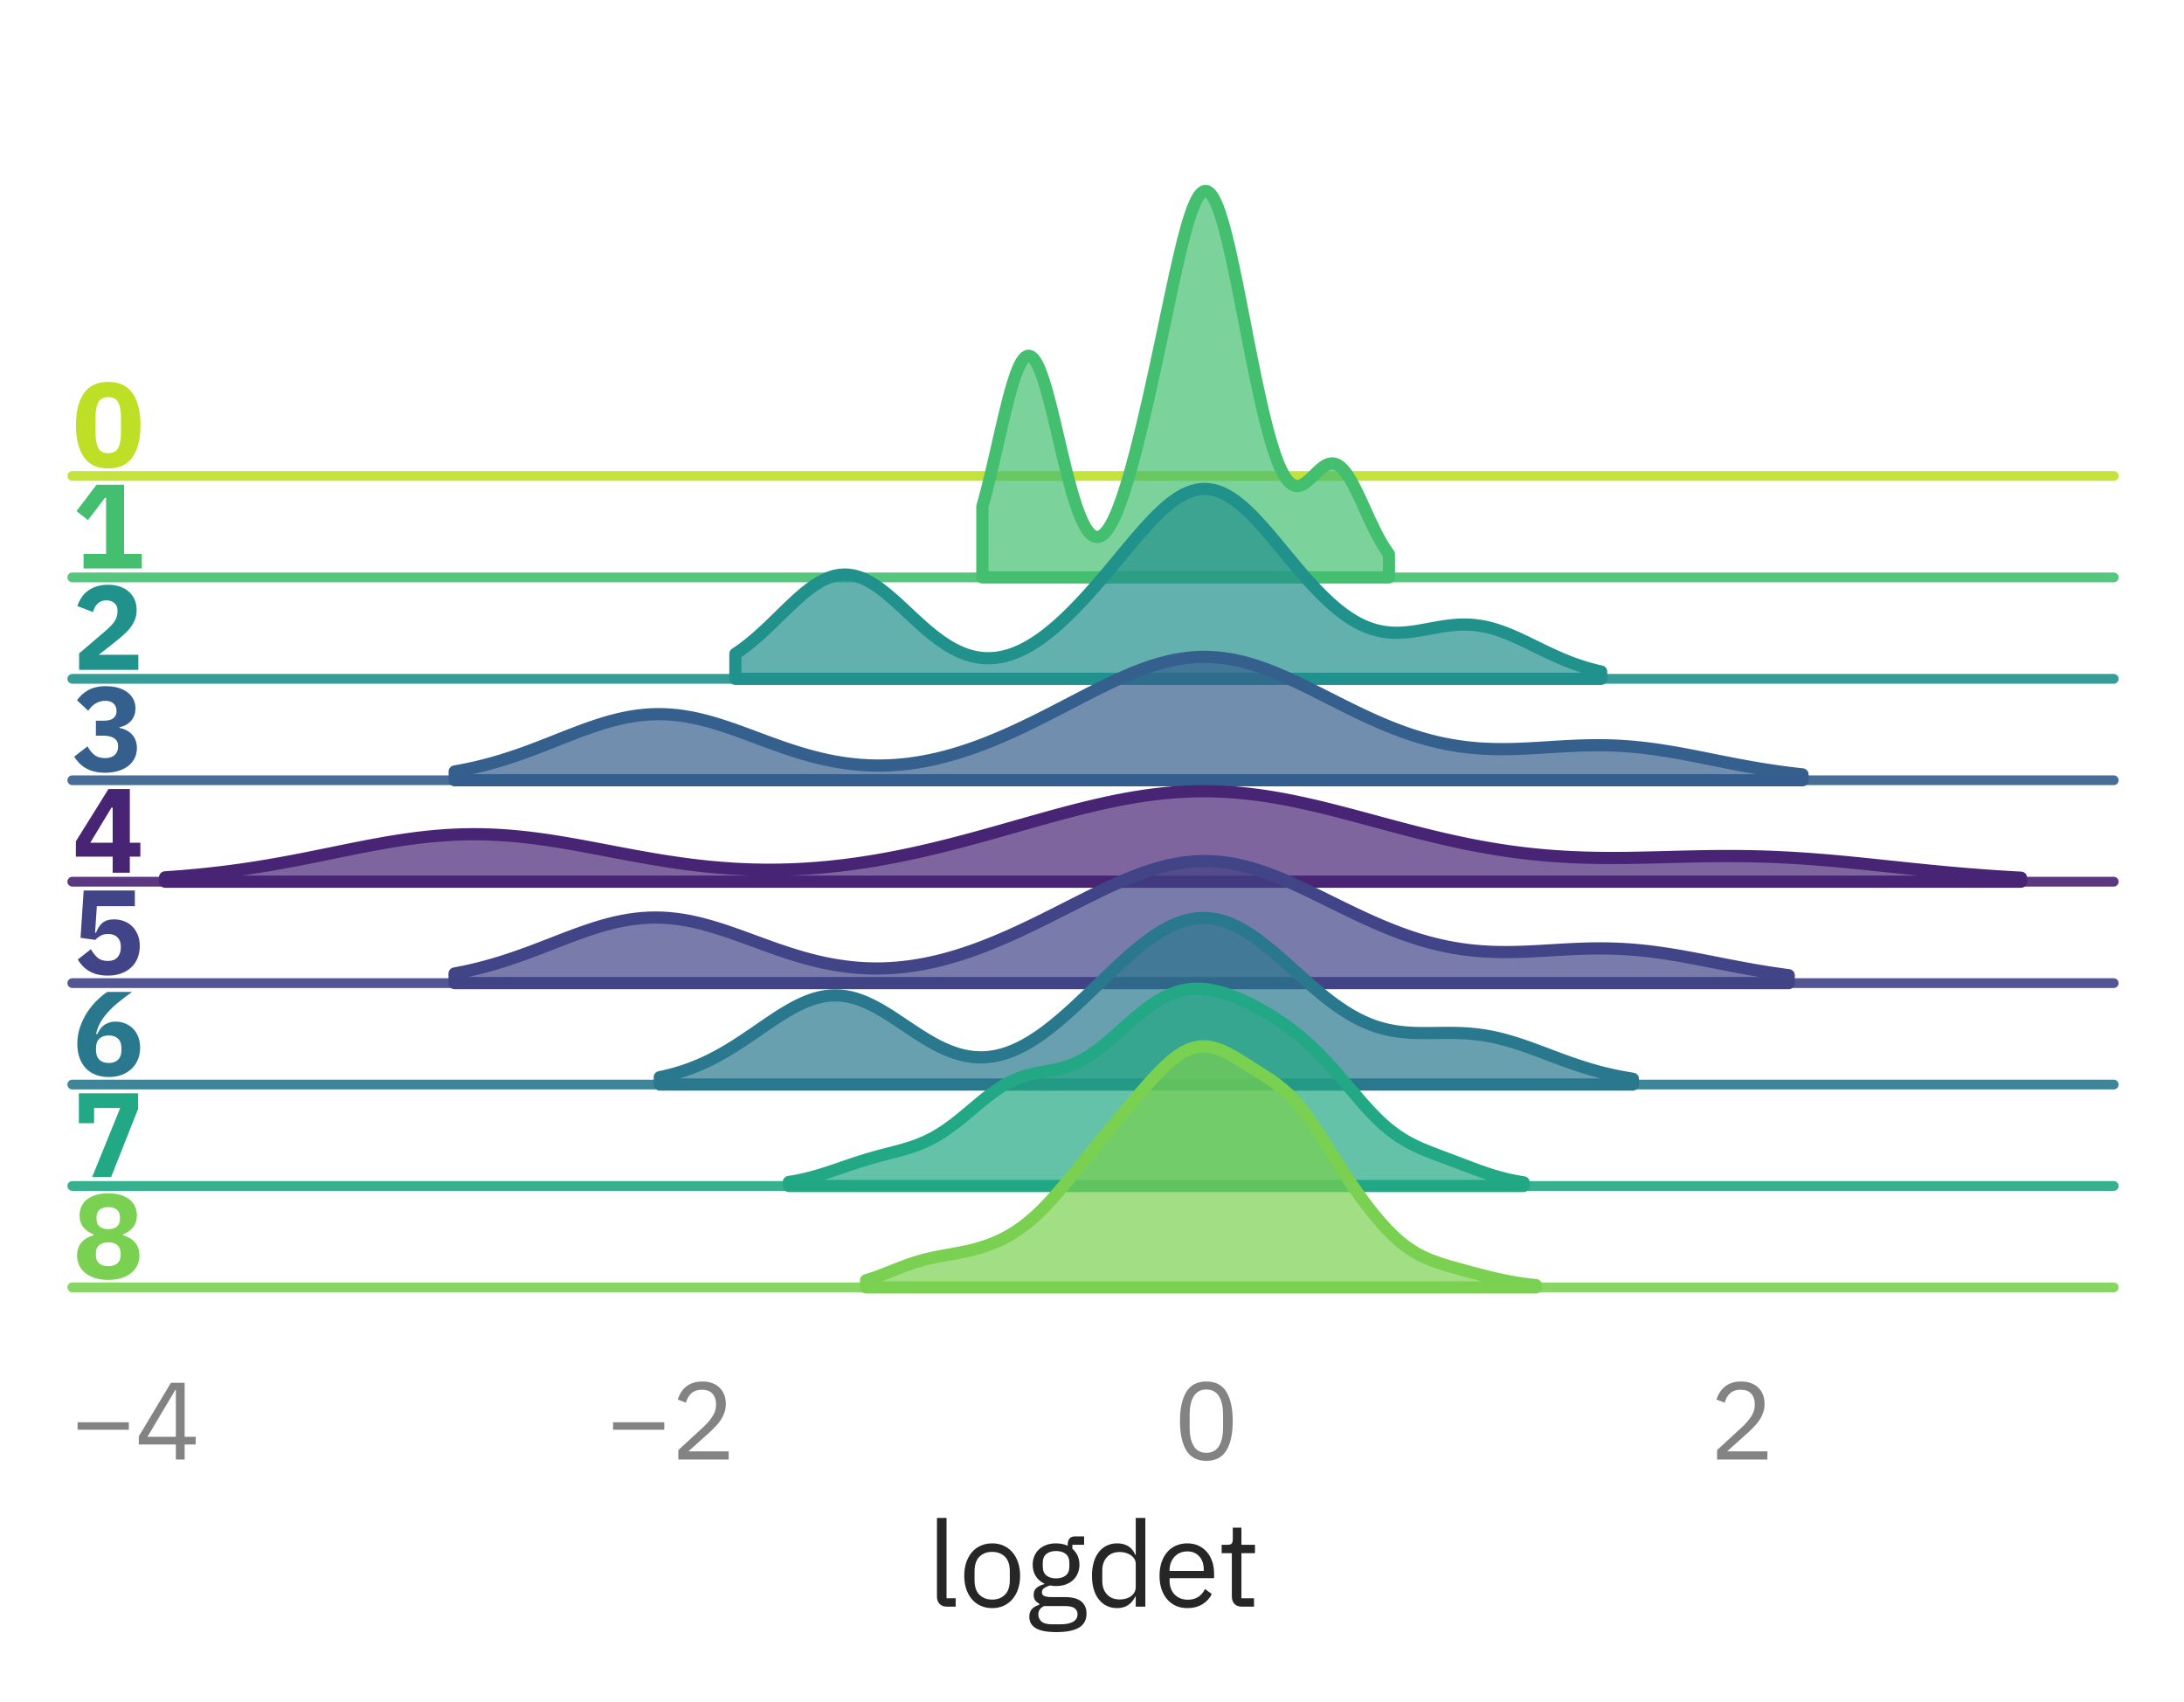 <?xml version="1.0" encoding="utf-8" standalone="no"?>
<!DOCTYPE svg PUBLIC "-//W3C//DTD SVG 1.1//EN"
  "http://www.w3.org/Graphics/SVG/1.1/DTD/svg11.dtd">
<svg xmlns:xlink="http://www.w3.org/1999/xlink" width="223.858pt" height="174.404pt" viewBox="0 0 223.858 174.404" xmlns="http://www.w3.org/2000/svg" version="1.1">
 <defs>
  <style type="text/css">*{stroke-linejoin: round; stroke-linecap: butt}</style>
 </defs>
 <g id="figure_1">
  <g id="patch_1">
   <path d="M 0 174.404 
L 223.858 174.404 
L 223.858 0 
L 0 0 
L 0 174.404 
z
" style="fill: none"/>
  </g>
  <g id="axes_1">
   <g id="patch_2">
    <path d="M 7.408 48.78 
L 216.658 48.78 
L 216.658 7.2 
L 7.408 7.2 
L 7.408 48.78 
z
" style="fill: none"/>
   </g>
   <g id="matplotlib.axis_1">
    <g id="xtick_1"/>
    <g id="xtick_2"/>
    <g id="xtick_3"/>
    <g id="xtick_4"/>
   </g>
   <g id="matplotlib.axis_2"/>
   <g id="line2d_1">
    <path d="M 7.408 48.78 
L 216.658 48.78 
" style="fill: none; stroke: #bddf26; stroke-opacity: 0.9; stroke-linecap: round"/>
   </g>
   <g id="text_1">
    <!-- 0 -->
    <g style="fill: #bddf26" transform="translate(7.408 47.862) scale(0.12 -0.12)">
     <defs>
      <path id="IBMPlexSans-Bold-30" d="M 1920 -77 
Q 1043 -77 620 531 
Q 198 1139 198 2234 
Q 198 3328 620 3936 
Q 1043 4544 1920 4544 
Q 2797 4544 3219 3936 
Q 3642 3328 3642 2234 
Q 3642 1139 3219 531 
Q 2797 -77 1920 -77 
z
M 1920 736 
Q 2304 736 2451 1017 
Q 2598 1299 2598 1811 
L 2598 2656 
Q 2598 3168 2451 3449 
Q 2304 3731 1920 3731 
Q 1536 3731 1389 3449 
Q 1242 3168 1242 2656 
L 1242 1811 
Q 1242 1299 1389 1017 
Q 1536 736 1920 736 
z
" transform="scale(0.016)"/>
     </defs>
     <use xlink:href="#IBMPlexSans-Bold-30"/>
    </g>
   </g>
  </g>
  <g id="axes_2">
   <g id="patch_3">
    <path d="M 7.408 59.175 
L 216.658 59.175 
L 216.658 17.595 
L 7.408 17.595 
L 7.408 59.175 
z
" style="fill: none"/>
   </g>
   <g id="matplotlib.axis_3">
    <g id="xtick_5"/>
    <g id="xtick_6"/>
    <g id="xtick_7"/>
    <g id="xtick_8"/>
   </g>
   <g id="matplotlib.axis_4"/>
   <g id="FillBetweenPolyCollection_1">
    <defs>
     <path id="m95920b49a2" d="M 100.69 -122.49 
L 100.69 -115.229 
L 100.899 -115.229 
L 101.108 -115.229 
L 101.318 -115.229 
L 101.527 -115.229 
L 101.737 -115.229 
L 101.946 -115.229 
L 102.156 -115.229 
L 102.365 -115.229 
L 102.574 -115.229 
L 102.784 -115.229 
L 102.993 -115.229 
L 103.203 -115.229 
L 103.412 -115.229 
L 103.622 -115.229 
L 103.831 -115.229 
L 104.04 -115.229 
L 104.25 -115.229 
L 104.459 -115.229 
L 104.669 -115.229 
L 104.878 -115.229 
L 105.087 -115.229 
L 105.297 -115.229 
L 105.506 -115.229 
L 105.716 -115.229 
L 105.925 -115.229 
L 106.135 -115.229 
L 106.344 -115.229 
L 106.553 -115.229 
L 106.763 -115.229 
L 106.972 -115.229 
L 107.182 -115.229 
L 107.391 -115.229 
L 107.601 -115.229 
L 107.81 -115.229 
L 108.019 -115.229 
L 108.229 -115.229 
L 108.438 -115.229 
L 108.648 -115.229 
L 108.857 -115.229 
L 109.067 -115.229 
L 109.276 -115.229 
L 109.485 -115.229 
L 109.695 -115.229 
L 109.904 -115.229 
L 110.114 -115.229 
L 110.323 -115.229 
L 110.532 -115.229 
L 110.742 -115.229 
L 110.951 -115.229 
L 111.161 -115.229 
L 111.37 -115.229 
L 111.58 -115.229 
L 111.789 -115.229 
L 111.998 -115.229 
L 112.208 -115.229 
L 112.417 -115.229 
L 112.627 -115.229 
L 112.836 -115.229 
L 113.046 -115.229 
L 113.255 -115.229 
L 113.464 -115.229 
L 113.674 -115.229 
L 113.883 -115.229 
L 114.093 -115.229 
L 114.302 -115.229 
L 114.512 -115.229 
L 114.721 -115.229 
L 114.93 -115.229 
L 115.14 -115.229 
L 115.349 -115.229 
L 115.559 -115.229 
L 115.768 -115.229 
L 115.978 -115.229 
L 116.187 -115.229 
L 116.396 -115.229 
L 116.606 -115.229 
L 116.815 -115.229 
L 117.025 -115.229 
L 117.234 -115.229 
L 117.443 -115.229 
L 117.653 -115.229 
L 117.862 -115.229 
L 118.072 -115.229 
L 118.281 -115.229 
L 118.491 -115.229 
L 118.7 -115.229 
L 118.909 -115.229 
L 119.119 -115.229 
L 119.328 -115.229 
L 119.538 -115.229 
L 119.747 -115.229 
L 119.957 -115.229 
L 120.166 -115.229 
L 120.375 -115.229 
L 120.585 -115.229 
L 120.794 -115.229 
L 121.004 -115.229 
L 121.213 -115.229 
L 121.423 -115.229 
L 121.632 -115.229 
L 121.841 -115.229 
L 122.051 -115.229 
L 122.26 -115.229 
L 122.47 -115.229 
L 122.679 -115.229 
L 122.889 -115.229 
L 123.098 -115.229 
L 123.307 -115.229 
L 123.517 -115.229 
L 123.726 -115.229 
L 123.936 -115.229 
L 124.145 -115.229 
L 124.354 -115.229 
L 124.564 -115.229 
L 124.773 -115.229 
L 124.983 -115.229 
L 125.192 -115.229 
L 125.402 -115.229 
L 125.611 -115.229 
L 125.82 -115.229 
L 126.03 -115.229 
L 126.239 -115.229 
L 126.449 -115.229 
L 126.658 -115.229 
L 126.868 -115.229 
L 127.077 -115.229 
L 127.286 -115.229 
L 127.496 -115.229 
L 127.705 -115.229 
L 127.915 -115.229 
L 128.124 -115.229 
L 128.334 -115.229 
L 128.543 -115.229 
L 128.752 -115.229 
L 128.962 -115.229 
L 129.171 -115.229 
L 129.381 -115.229 
L 129.59 -115.229 
L 129.8 -115.229 
L 130.009 -115.229 
L 130.218 -115.229 
L 130.428 -115.229 
L 130.637 -115.229 
L 130.847 -115.229 
L 131.056 -115.229 
L 131.265 -115.229 
L 131.475 -115.229 
L 131.684 -115.229 
L 131.894 -115.229 
L 132.103 -115.229 
L 132.313 -115.229 
L 132.522 -115.229 
L 132.731 -115.229 
L 132.941 -115.229 
L 133.15 -115.229 
L 133.36 -115.229 
L 133.569 -115.229 
L 133.779 -115.229 
L 133.988 -115.229 
L 134.197 -115.229 
L 134.407 -115.229 
L 134.616 -115.229 
L 134.826 -115.229 
L 135.035 -115.229 
L 135.245 -115.229 
L 135.454 -115.229 
L 135.663 -115.229 
L 135.873 -115.229 
L 136.082 -115.229 
L 136.292 -115.229 
L 136.501 -115.229 
L 136.71 -115.229 
L 136.92 -115.229 
L 137.129 -115.229 
L 137.339 -115.229 
L 137.548 -115.229 
L 137.758 -115.229 
L 137.967 -115.229 
L 138.176 -115.229 
L 138.386 -115.229 
L 138.595 -115.229 
L 138.805 -115.229 
L 139.014 -115.229 
L 139.224 -115.229 
L 139.433 -115.229 
L 139.642 -115.229 
L 139.852 -115.229 
L 140.061 -115.229 
L 140.271 -115.229 
L 140.48 -115.229 
L 140.69 -115.229 
L 140.899 -115.229 
L 141.108 -115.229 
L 141.318 -115.229 
L 141.527 -115.229 
L 141.737 -115.229 
L 141.946 -115.229 
L 142.156 -115.229 
L 142.365 -115.229 
L 142.365 -117.613 
L 142.365 -117.613 
L 142.156 -117.903 
L 141.946 -118.216 
L 141.737 -118.551 
L 141.527 -118.907 
L 141.318 -119.284 
L 141.108 -119.68 
L 140.899 -120.094 
L 140.69 -120.523 
L 140.48 -120.965 
L 140.271 -121.416 
L 140.061 -121.874 
L 139.852 -122.335 
L 139.642 -122.796 
L 139.433 -123.251 
L 139.224 -123.696 
L 139.014 -124.128 
L 138.805 -124.542 
L 138.595 -124.934 
L 138.386 -125.299 
L 138.176 -125.634 
L 137.967 -125.935 
L 137.758 -126.199 
L 137.548 -126.423 
L 137.339 -126.606 
L 137.129 -126.747 
L 136.92 -126.845 
L 136.71 -126.899 
L 136.501 -126.912 
L 136.292 -126.884 
L 136.082 -126.818 
L 135.873 -126.718 
L 135.663 -126.587 
L 135.454 -126.43 
L 135.245 -126.252 
L 135.035 -126.058 
L 134.826 -125.854 
L 134.616 -125.646 
L 134.407 -125.442 
L 134.197 -125.246 
L 133.988 -125.065 
L 133.779 -124.906 
L 133.569 -124.775 
L 133.36 -124.676 
L 133.15 -124.616 
L 132.941 -124.598 
L 132.731 -124.628 
L 132.522 -124.708 
L 132.313 -124.841 
L 132.103 -125.03 
L 131.894 -125.276 
L 131.684 -125.582 
L 131.475 -125.946 
L 131.265 -126.369 
L 131.056 -126.851 
L 130.847 -127.39 
L 130.637 -127.985 
L 130.428 -128.634 
L 130.218 -129.335 
L 130.009 -130.085 
L 129.8 -130.882 
L 129.59 -131.723 
L 129.381 -132.605 
L 129.171 -133.524 
L 128.962 -134.476 
L 128.752 -135.459 
L 128.543 -136.467 
L 128.334 -137.498 
L 128.124 -138.547 
L 127.915 -139.608 
L 127.705 -140.679 
L 127.496 -141.753 
L 127.286 -142.825 
L 127.077 -143.889 
L 126.868 -144.94 
L 126.658 -145.971 
L 126.449 -146.977 
L 126.239 -147.95 
L 126.03 -148.884 
L 125.82 -149.772 
L 125.611 -150.607 
L 125.402 -151.383 
L 125.192 -152.093 
L 124.983 -152.732 
L 124.773 -153.294 
L 124.564 -153.775 
L 124.354 -154.169 
L 124.145 -154.474 
L 123.936 -154.686 
L 123.726 -154.805 
L 123.517 -154.829 
L 123.307 -154.76 
L 123.098 -154.597 
L 122.889 -154.343 
L 122.679 -154.002 
L 122.47 -153.577 
L 122.26 -153.072 
L 122.051 -152.494 
L 121.841 -151.848 
L 121.632 -151.14 
L 121.423 -150.376 
L 121.213 -149.564 
L 121.004 -148.708 
L 120.794 -147.817 
L 120.585 -146.896 
L 120.375 -145.951 
L 120.166 -144.987 
L 119.957 -144.009 
L 119.747 -143.022 
L 119.538 -142.03 
L 119.328 -141.037 
L 119.119 -140.045 
L 118.909 -139.057 
L 118.7 -138.075 
L 118.491 -137.102 
L 118.281 -136.138 
L 118.072 -135.185 
L 117.862 -134.245 
L 117.653 -133.319 
L 117.443 -132.407 
L 117.234 -131.511 
L 117.025 -130.632 
L 116.815 -129.772 
L 116.606 -128.931 
L 116.396 -128.112 
L 116.187 -127.317 
L 115.978 -126.546 
L 115.768 -125.802 
L 115.559 -125.088 
L 115.349 -124.405 
L 115.14 -123.756 
L 114.93 -123.142 
L 114.721 -122.567 
L 114.512 -122.032 
L 114.302 -121.539 
L 114.093 -121.092 
L 113.883 -120.691 
L 113.674 -120.34 
L 113.464 -120.039 
L 113.255 -119.792 
L 113.046 -119.599 
L 112.836 -119.463 
L 112.627 -119.385 
L 112.417 -119.366 
L 112.208 -119.407 
L 111.998 -119.51 
L 111.789 -119.674 
L 111.58 -119.902 
L 111.37 -120.192 
L 111.161 -120.544 
L 110.951 -120.959 
L 110.742 -121.434 
L 110.532 -121.968 
L 110.323 -122.559 
L 110.114 -123.204 
L 109.904 -123.9 
L 109.695 -124.642 
L 109.485 -125.425 
L 109.276 -126.244 
L 109.067 -127.093 
L 108.857 -127.965 
L 108.648 -128.851 
L 108.438 -129.743 
L 108.229 -130.634 
L 108.019 -131.513 
L 107.81 -132.371 
L 107.601 -133.199 
L 107.391 -133.988 
L 107.182 -134.727 
L 106.972 -135.408 
L 106.763 -136.023 
L 106.553 -136.563 
L 106.344 -137.022 
L 106.135 -137.393 
L 105.925 -137.672 
L 105.716 -137.854 
L 105.506 -137.938 
L 105.297 -137.921 
L 105.087 -137.805 
L 104.878 -137.59 
L 104.669 -137.279 
L 104.459 -136.876 
L 104.25 -136.387 
L 104.04 -135.817 
L 103.831 -135.173 
L 103.622 -134.465 
L 103.412 -133.699 
L 103.203 -132.885 
L 102.993 -132.031 
L 102.784 -131.148 
L 102.574 -130.245 
L 102.365 -129.33 
L 102.156 -128.411 
L 101.946 -127.498 
L 101.737 -126.597 
L 101.527 -125.716 
L 101.318 -124.859 
L 101.108 -124.033 
L 100.899 -123.243 
L 100.69 -122.49 
z
" style="stroke: #44bf70; stroke-width: 1.25"/>
    </defs>
    <g>
     <use xlink:href="#m95920b49a2" x="0" y="174.404" style="fill: #44bf70; fill-opacity: 0.7; stroke: #44bf70; stroke-width: 1.25"/>
    </g>
   </g>
   <g id="line2d_2">
    <path d="M 7.408 59.175 
L 216.658 59.175 
" style="fill: none; stroke: #44bf70; stroke-opacity: 0.9; stroke-linecap: round"/>
   </g>
   <g id="text_2">
    <!-- 1 -->
    <g style="fill: #44bf70" transform="translate(7.408 58.257) scale(0.12 -0.12)">
     <defs>
      <path id="IBMPlexSans-Bold-31" d="M 602 0 
L 602 774 
L 1805 774 
L 1805 3770 
L 1747 3770 
L 838 2579 
L 224 3059 
L 1293 4467 
L 2765 4467 
L 2765 774 
L 3712 774 
L 3712 0 
L 602 0 
z
" transform="scale(0.016)"/>
     </defs>
     <use xlink:href="#IBMPlexSans-Bold-31"/>
    </g>
   </g>
  </g>
  <g id="axes_3">
   <g id="patch_4">
    <path d="M 7.408 69.57 
L 216.658 69.57 
L 216.658 27.99 
L 7.408 27.99 
L 7.408 69.57 
z
" style="fill: none"/>
   </g>
   <g id="matplotlib.axis_5">
    <g id="xtick_9"/>
    <g id="xtick_10"/>
    <g id="xtick_11"/>
    <g id="xtick_12"/>
   </g>
   <g id="matplotlib.axis_6"/>
   <g id="FillBetweenPolyCollection_2">
    <defs>
     <path id="mb326a63b09" d="M 75.376 -107.394 
L 75.376 -104.834 
L 75.822 -104.834 
L 76.267 -104.834 
L 76.713 -104.834 
L 77.159 -104.834 
L 77.605 -104.834 
L 78.051 -104.834 
L 78.497 -104.834 
L 78.943 -104.834 
L 79.389 -104.834 
L 79.835 -104.834 
L 80.281 -104.834 
L 80.727 -104.834 
L 81.173 -104.834 
L 81.619 -104.834 
L 82.065 -104.834 
L 82.511 -104.834 
L 82.957 -104.834 
L 83.403 -104.834 
L 83.849 -104.834 
L 84.295 -104.834 
L 84.74 -104.834 
L 85.186 -104.834 
L 85.632 -104.834 
L 86.078 -104.834 
L 86.524 -104.834 
L 86.97 -104.834 
L 87.416 -104.834 
L 87.862 -104.834 
L 88.308 -104.834 
L 88.754 -104.834 
L 89.2 -104.834 
L 89.646 -104.834 
L 90.092 -104.834 
L 90.538 -104.834 
L 90.984 -104.834 
L 91.43 -104.834 
L 91.876 -104.834 
L 92.322 -104.834 
L 92.768 -104.834 
L 93.213 -104.834 
L 93.659 -104.834 
L 94.105 -104.834 
L 94.551 -104.834 
L 94.997 -104.834 
L 95.443 -104.834 
L 95.889 -104.834 
L 96.335 -104.834 
L 96.781 -104.834 
L 97.227 -104.834 
L 97.673 -104.834 
L 98.119 -104.834 
L 98.565 -104.834 
L 99.011 -104.834 
L 99.457 -104.834 
L 99.903 -104.834 
L 100.349 -104.834 
L 100.795 -104.834 
L 101.24 -104.834 
L 101.686 -104.834 
L 102.132 -104.834 
L 102.578 -104.834 
L 103.024 -104.834 
L 103.47 -104.834 
L 103.916 -104.834 
L 104.362 -104.834 
L 104.808 -104.834 
L 105.254 -104.834 
L 105.7 -104.834 
L 106.146 -104.834 
L 106.592 -104.834 
L 107.038 -104.834 
L 107.484 -104.834 
L 107.93 -104.834 
L 108.376 -104.834 
L 108.822 -104.834 
L 109.268 -104.834 
L 109.713 -104.834 
L 110.159 -104.834 
L 110.605 -104.834 
L 111.051 -104.834 
L 111.497 -104.834 
L 111.943 -104.834 
L 112.389 -104.834 
L 112.835 -104.834 
L 113.281 -104.834 
L 113.727 -104.834 
L 114.173 -104.834 
L 114.619 -104.834 
L 115.065 -104.834 
L 115.511 -104.834 
L 115.957 -104.834 
L 116.403 -104.834 
L 116.849 -104.834 
L 117.295 -104.834 
L 117.741 -104.834 
L 118.186 -104.834 
L 118.632 -104.834 
L 119.078 -104.834 
L 119.524 -104.834 
L 119.97 -104.834 
L 120.416 -104.834 
L 120.862 -104.834 
L 121.308 -104.834 
L 121.754 -104.834 
L 122.2 -104.834 
L 122.646 -104.834 
L 123.092 -104.834 
L 123.538 -104.834 
L 123.984 -104.834 
L 124.43 -104.834 
L 124.876 -104.834 
L 125.322 -104.834 
L 125.768 -104.834 
L 126.214 -104.834 
L 126.659 -104.834 
L 127.105 -104.834 
L 127.551 -104.834 
L 127.997 -104.834 
L 128.443 -104.834 
L 128.889 -104.834 
L 129.335 -104.834 
L 129.781 -104.834 
L 130.227 -104.834 
L 130.673 -104.834 
L 131.119 -104.834 
L 131.565 -104.834 
L 132.011 -104.834 
L 132.457 -104.834 
L 132.903 -104.834 
L 133.349 -104.834 
L 133.795 -104.834 
L 134.241 -104.834 
L 134.687 -104.834 
L 135.132 -104.834 
L 135.578 -104.834 
L 136.024 -104.834 
L 136.47 -104.834 
L 136.916 -104.834 
L 137.362 -104.834 
L 137.808 -104.834 
L 138.254 -104.834 
L 138.7 -104.834 
L 139.146 -104.834 
L 139.592 -104.834 
L 140.038 -104.834 
L 140.484 -104.834 
L 140.93 -104.834 
L 141.376 -104.834 
L 141.822 -104.834 
L 142.268 -104.834 
L 142.714 -104.834 
L 143.16 -104.834 
L 143.605 -104.834 
L 144.051 -104.834 
L 144.497 -104.834 
L 144.943 -104.834 
L 145.389 -104.834 
L 145.835 -104.834 
L 146.281 -104.834 
L 146.727 -104.834 
L 147.173 -104.834 
L 147.619 -104.834 
L 148.065 -104.834 
L 148.511 -104.834 
L 148.957 -104.834 
L 149.403 -104.834 
L 149.849 -104.834 
L 150.295 -104.834 
L 150.741 -104.834 
L 151.187 -104.834 
L 151.632 -104.834 
L 152.078 -104.834 
L 152.524 -104.834 
L 152.97 -104.834 
L 153.416 -104.834 
L 153.862 -104.834 
L 154.308 -104.834 
L 154.754 -104.834 
L 155.2 -104.834 
L 155.646 -104.834 
L 156.092 -104.834 
L 156.538 -104.834 
L 156.984 -104.834 
L 157.43 -104.834 
L 157.876 -104.834 
L 158.322 -104.834 
L 158.768 -104.834 
L 159.214 -104.834 
L 159.66 -104.834 
L 160.105 -104.834 
L 160.551 -104.834 
L 160.997 -104.834 
L 161.443 -104.834 
L 161.889 -104.834 
L 162.335 -104.834 
L 162.781 -104.834 
L 163.227 -104.834 
L 163.673 -104.834 
L 164.119 -104.834 
L 164.119 -105.581 
L 164.119 -105.581 
L 163.673 -105.683 
L 163.227 -105.796 
L 162.781 -105.919 
L 162.335 -106.052 
L 161.889 -106.196 
L 161.443 -106.35 
L 160.997 -106.515 
L 160.551 -106.689 
L 160.105 -106.873 
L 159.66 -107.066 
L 159.214 -107.266 
L 158.768 -107.473 
L 158.322 -107.684 
L 157.876 -107.9 
L 157.43 -108.118 
L 156.984 -108.336 
L 156.538 -108.553 
L 156.092 -108.766 
L 155.646 -108.974 
L 155.2 -109.174 
L 154.754 -109.364 
L 154.308 -109.543 
L 153.862 -109.708 
L 153.416 -109.858 
L 152.97 -109.992 
L 152.524 -110.108 
L 152.078 -110.205 
L 151.632 -110.282 
L 151.187 -110.34 
L 150.741 -110.378 
L 150.295 -110.396 
L 149.849 -110.396 
L 149.403 -110.378 
L 148.957 -110.344 
L 148.511 -110.296 
L 148.065 -110.236 
L 147.619 -110.166 
L 147.173 -110.088 
L 146.727 -110.007 
L 146.281 -109.924 
L 145.835 -109.843 
L 145.389 -109.766 
L 144.943 -109.697 
L 144.497 -109.639 
L 144.051 -109.594 
L 143.605 -109.565 
L 143.16 -109.555 
L 142.714 -109.565 
L 142.268 -109.599 
L 141.822 -109.657 
L 141.376 -109.741 
L 140.93 -109.852 
L 140.484 -109.99 
L 140.038 -110.158 
L 139.592 -110.354 
L 139.146 -110.578 
L 138.7 -110.832 
L 138.254 -111.113 
L 137.808 -111.421 
L 137.362 -111.757 
L 136.916 -112.117 
L 136.47 -112.502 
L 136.024 -112.911 
L 135.578 -113.34 
L 135.132 -113.79 
L 134.687 -114.259 
L 134.241 -114.744 
L 133.795 -115.244 
L 133.349 -115.757 
L 132.903 -116.28 
L 132.457 -116.811 
L 132.011 -117.348 
L 131.565 -117.887 
L 131.119 -118.426 
L 130.673 -118.962 
L 130.227 -119.492 
L 129.781 -120.012 
L 129.335 -120.518 
L 128.889 -121.007 
L 128.443 -121.475 
L 127.997 -121.919 
L 127.551 -122.334 
L 127.105 -122.718 
L 126.659 -123.066 
L 126.214 -123.376 
L 125.768 -123.645 
L 125.322 -123.87 
L 124.876 -124.049 
L 124.43 -124.181 
L 123.984 -124.263 
L 123.538 -124.296 
L 123.092 -124.279 
L 122.646 -124.212 
L 122.2 -124.097 
L 121.754 -123.934 
L 121.308 -123.726 
L 120.862 -123.474 
L 120.416 -123.181 
L 119.97 -122.85 
L 119.524 -122.484 
L 119.078 -122.086 
L 118.632 -121.66 
L 118.186 -121.209 
L 117.741 -120.737 
L 117.295 -120.247 
L 116.849 -119.741 
L 116.403 -119.224 
L 115.957 -118.698 
L 115.511 -118.166 
L 115.065 -117.63 
L 114.619 -117.093 
L 114.173 -116.556 
L 113.727 -116.022 
L 113.281 -115.493 
L 112.835 -114.969 
L 112.389 -114.453 
L 111.943 -113.945 
L 111.497 -113.447 
L 111.051 -112.96 
L 110.605 -112.485 
L 110.159 -112.022 
L 109.713 -111.574 
L 109.268 -111.14 
L 108.822 -110.722 
L 108.376 -110.321 
L 107.93 -109.938 
L 107.484 -109.574 
L 107.038 -109.229 
L 106.592 -108.905 
L 106.146 -108.603 
L 105.7 -108.323 
L 105.254 -108.067 
L 104.808 -107.835 
L 104.362 -107.628 
L 103.916 -107.447 
L 103.47 -107.293 
L 103.024 -107.166 
L 102.578 -107.067 
L 102.132 -106.997 
L 101.686 -106.956 
L 101.24 -106.944 
L 100.795 -106.962 
L 100.349 -107.011 
L 99.903 -107.09 
L 99.457 -107.199 
L 99.011 -107.339 
L 98.565 -107.509 
L 98.119 -107.708 
L 97.673 -107.936 
L 97.227 -108.192 
L 96.781 -108.475 
L 96.335 -108.783 
L 95.889 -109.114 
L 95.443 -109.467 
L 94.997 -109.838 
L 94.551 -110.225 
L 94.105 -110.626 
L 93.659 -111.035 
L 93.213 -111.451 
L 92.768 -111.868 
L 92.322 -112.283 
L 91.876 -112.691 
L 91.43 -113.087 
L 90.984 -113.468 
L 90.538 -113.828 
L 90.092 -114.164 
L 89.646 -114.47 
L 89.2 -114.744 
L 88.754 -114.981 
L 88.308 -115.179 
L 87.862 -115.334 
L 87.416 -115.444 
L 86.97 -115.508 
L 86.524 -115.525 
L 86.078 -115.494 
L 85.632 -115.416 
L 85.186 -115.291 
L 84.74 -115.122 
L 84.295 -114.91 
L 83.849 -114.658 
L 83.403 -114.369 
L 82.957 -114.047 
L 82.511 -113.696 
L 82.065 -113.319 
L 81.619 -112.922 
L 81.173 -112.508 
L 80.727 -112.083 
L 80.281 -111.65 
L 79.835 -111.214 
L 79.389 -110.778 
L 78.943 -110.347 
L 78.497 -109.924 
L 78.051 -109.512 
L 77.605 -109.113 
L 77.159 -108.731 
L 76.713 -108.367 
L 76.267 -108.022 
L 75.822 -107.697 
L 75.376 -107.394 
z
" style="stroke: #21918c; stroke-width: 1.25"/>
    </defs>
    <g>
     <use xlink:href="#mb326a63b09" x="0" y="174.404" style="fill: #21918c; fill-opacity: 0.7; stroke: #21918c; stroke-width: 1.25"/>
    </g>
   </g>
   <g id="line2d_3">
    <path d="M 7.408 69.57 
L 216.658 69.57 
" style="fill: none; stroke: #21918c; stroke-opacity: 0.9; stroke-linecap: round"/>
   </g>
   <g id="text_3">
    <!-- 2 -->
    <g style="fill: #21918c" transform="translate(7.408 68.652) scale(0.12 -0.12)">
     <defs>
      <path id="IBMPlexSans-Bold-32" d="M 3526 0 
L 365 0 
L 365 877 
L 1741 2054 
Q 1926 2214 2054 2345 
Q 2182 2477 2262 2601 
Q 2342 2726 2377 2848 
Q 2413 2970 2413 3110 
L 2413 3200 
Q 2413 3328 2361 3424 
Q 2310 3520 2227 3584 
Q 2144 3648 2038 3680 
Q 1933 3712 1824 3712 
Q 1664 3712 1545 3661 
Q 1427 3610 1340 3523 
Q 1254 3437 1196 3325 
Q 1139 3213 1107 3085 
L 269 3405 
Q 346 3635 480 3843 
Q 614 4051 816 4208 
Q 1018 4365 1293 4454 
Q 1568 4544 1914 4544 
Q 2278 4544 2560 4441 
Q 2842 4339 3037 4160 
Q 3232 3981 3334 3734 
Q 3437 3488 3437 3200 
Q 3437 2912 3341 2675 
Q 3245 2438 3081 2230 
Q 2918 2022 2700 1836 
Q 2483 1651 2246 1459 
L 1414 806 
L 3526 806 
L 3526 0 
z
" transform="scale(0.016)"/>
     </defs>
     <use xlink:href="#IBMPlexSans-Bold-32"/>
    </g>
   </g>
  </g>
  <g id="axes_4">
   <g id="patch_5">
    <path d="M 7.408 79.965 
L 216.658 79.965 
L 216.658 38.385 
L 7.408 38.385 
L 7.408 79.965 
z
" style="fill: none"/>
   </g>
   <g id="matplotlib.axis_7">
    <g id="xtick_13"/>
    <g id="xtick_14"/>
    <g id="xtick_15"/>
    <g id="xtick_16"/>
   </g>
   <g id="matplotlib.axis_8"/>
   <g id="FillBetweenPolyCollection_3">
    <defs>
     <path id="m9b389add07" d="M 46.605 -95.337 
L 46.605 -94.439 
L 47.299 -94.439 
L 47.993 -94.439 
L 48.688 -94.439 
L 49.382 -94.439 
L 50.076 -94.439 
L 50.77 -94.439 
L 51.464 -94.439 
L 52.159 -94.439 
L 52.853 -94.439 
L 53.547 -94.439 
L 54.241 -94.439 
L 54.935 -94.439 
L 55.63 -94.439 
L 56.324 -94.439 
L 57.018 -94.439 
L 57.712 -94.439 
L 58.406 -94.439 
L 59.101 -94.439 
L 59.795 -94.439 
L 60.489 -94.439 
L 61.183 -94.439 
L 61.878 -94.439 
L 62.572 -94.439 
L 63.266 -94.439 
L 63.96 -94.439 
L 64.654 -94.439 
L 65.349 -94.439 
L 66.043 -94.439 
L 66.737 -94.439 
L 67.431 -94.439 
L 68.125 -94.439 
L 68.82 -94.439 
L 69.514 -94.439 
L 70.208 -94.439 
L 70.902 -94.439 
L 71.596 -94.439 
L 72.291 -94.439 
L 72.985 -94.439 
L 73.679 -94.439 
L 74.373 -94.439 
L 75.067 -94.439 
L 75.762 -94.439 
L 76.456 -94.439 
L 77.15 -94.439 
L 77.844 -94.439 
L 78.538 -94.439 
L 79.233 -94.439 
L 79.927 -94.439 
L 80.621 -94.439 
L 81.315 -94.439 
L 82.01 -94.439 
L 82.704 -94.439 
L 83.398 -94.439 
L 84.092 -94.439 
L 84.786 -94.439 
L 85.481 -94.439 
L 86.175 -94.439 
L 86.869 -94.439 
L 87.563 -94.439 
L 88.257 -94.439 
L 88.952 -94.439 
L 89.646 -94.439 
L 90.34 -94.439 
L 91.034 -94.439 
L 91.728 -94.439 
L 92.423 -94.439 
L 93.117 -94.439 
L 93.811 -94.439 
L 94.505 -94.439 
L 95.199 -94.439 
L 95.894 -94.439 
L 96.588 -94.439 
L 97.282 -94.439 
L 97.976 -94.439 
L 98.671 -94.439 
L 99.365 -94.439 
L 100.059 -94.439 
L 100.753 -94.439 
L 101.447 -94.439 
L 102.142 -94.439 
L 102.836 -94.439 
L 103.53 -94.439 
L 104.224 -94.439 
L 104.918 -94.439 
L 105.613 -94.439 
L 106.307 -94.439 
L 107.001 -94.439 
L 107.695 -94.439 
L 108.389 -94.439 
L 109.084 -94.439 
L 109.778 -94.439 
L 110.472 -94.439 
L 111.166 -94.439 
L 111.86 -94.439 
L 112.555 -94.439 
L 113.249 -94.439 
L 113.943 -94.439 
L 114.637 -94.439 
L 115.332 -94.439 
L 116.026 -94.439 
L 116.72 -94.439 
L 117.414 -94.439 
L 118.108 -94.439 
L 118.803 -94.439 
L 119.497 -94.439 
L 120.191 -94.439 
L 120.885 -94.439 
L 121.579 -94.439 
L 122.274 -94.439 
L 122.968 -94.439 
L 123.662 -94.439 
L 124.356 -94.439 
L 125.05 -94.439 
L 125.745 -94.439 
L 126.439 -94.439 
L 127.133 -94.439 
L 127.827 -94.439 
L 128.521 -94.439 
L 129.216 -94.439 
L 129.91 -94.439 
L 130.604 -94.439 
L 131.298 -94.439 
L 131.992 -94.439 
L 132.687 -94.439 
L 133.381 -94.439 
L 134.075 -94.439 
L 134.769 -94.439 
L 135.464 -94.439 
L 136.158 -94.439 
L 136.852 -94.439 
L 137.546 -94.439 
L 138.24 -94.439 
L 138.935 -94.439 
L 139.629 -94.439 
L 140.323 -94.439 
L 141.017 -94.439 
L 141.711 -94.439 
L 142.406 -94.439 
L 143.1 -94.439 
L 143.794 -94.439 
L 144.488 -94.439 
L 145.182 -94.439 
L 145.877 -94.439 
L 146.571 -94.439 
L 147.265 -94.439 
L 147.959 -94.439 
L 148.653 -94.439 
L 149.348 -94.439 
L 150.042 -94.439 
L 150.736 -94.439 
L 151.43 -94.439 
L 152.125 -94.439 
L 152.819 -94.439 
L 153.513 -94.439 
L 154.207 -94.439 
L 154.901 -94.439 
L 155.596 -94.439 
L 156.29 -94.439 
L 156.984 -94.439 
L 157.678 -94.439 
L 158.372 -94.439 
L 159.067 -94.439 
L 159.761 -94.439 
L 160.455 -94.439 
L 161.149 -94.439 
L 161.843 -94.439 
L 162.538 -94.439 
L 163.232 -94.439 
L 163.926 -94.439 
L 164.62 -94.439 
L 165.314 -94.439 
L 166.009 -94.439 
L 166.703 -94.439 
L 167.397 -94.439 
L 168.091 -94.439 
L 168.786 -94.439 
L 169.48 -94.439 
L 170.174 -94.439 
L 170.868 -94.439 
L 171.562 -94.439 
L 172.257 -94.439 
L 172.951 -94.439 
L 173.645 -94.439 
L 174.339 -94.439 
L 175.033 -94.439 
L 175.728 -94.439 
L 176.422 -94.439 
L 177.116 -94.439 
L 177.81 -94.439 
L 178.504 -94.439 
L 179.199 -94.439 
L 179.893 -94.439 
L 180.587 -94.439 
L 181.281 -94.439 
L 181.975 -94.439 
L 182.67 -94.439 
L 183.364 -94.439 
L 184.058 -94.439 
L 184.752 -94.439 
L 184.752 -95.04 
L 184.752 -95.04 
L 184.058 -95.118 
L 183.364 -95.202 
L 182.67 -95.292 
L 181.975 -95.39 
L 181.281 -95.493 
L 180.587 -95.604 
L 179.893 -95.72 
L 179.199 -95.841 
L 178.504 -95.968 
L 177.81 -96.099 
L 177.116 -96.233 
L 176.422 -96.37 
L 175.728 -96.509 
L 175.033 -96.648 
L 174.339 -96.786 
L 173.645 -96.923 
L 172.951 -97.056 
L 172.257 -97.185 
L 171.562 -97.309 
L 170.868 -97.425 
L 170.174 -97.534 
L 169.48 -97.634 
L 168.786 -97.724 
L 168.091 -97.803 
L 167.397 -97.87 
L 166.703 -97.926 
L 166.009 -97.97 
L 165.314 -98.001 
L 164.62 -98.021 
L 163.926 -98.03 
L 163.232 -98.027 
L 162.538 -98.014 
L 161.843 -97.993 
L 161.149 -97.964 
L 160.455 -97.929 
L 159.761 -97.889 
L 159.067 -97.847 
L 158.372 -97.804 
L 157.678 -97.761 
L 156.984 -97.721 
L 156.29 -97.686 
L 155.596 -97.658 
L 154.901 -97.638 
L 154.207 -97.628 
L 153.513 -97.63 
L 152.819 -97.645 
L 152.125 -97.674 
L 151.43 -97.719 
L 150.736 -97.781 
L 150.042 -97.861 
L 149.348 -97.958 
L 148.653 -98.074 
L 147.959 -98.208 
L 147.265 -98.361 
L 146.571 -98.533 
L 145.877 -98.724 
L 145.182 -98.932 
L 144.488 -99.158 
L 143.794 -99.4 
L 143.1 -99.659 
L 142.406 -99.932 
L 141.711 -100.22 
L 141.017 -100.521 
L 140.323 -100.834 
L 139.629 -101.157 
L 138.935 -101.489 
L 138.24 -101.828 
L 137.546 -102.173 
L 136.852 -102.523 
L 136.158 -102.874 
L 135.464 -103.226 
L 134.769 -103.575 
L 134.075 -103.921 
L 133.381 -104.26 
L 132.687 -104.591 
L 131.992 -104.91 
L 131.298 -105.216 
L 130.604 -105.507 
L 129.91 -105.779 
L 129.216 -106.03 
L 128.521 -106.259 
L 127.827 -106.463 
L 127.133 -106.641 
L 126.439 -106.79 
L 125.745 -106.911 
L 125.05 -107 
L 124.356 -107.058 
L 123.662 -107.084 
L 122.968 -107.078 
L 122.274 -107.04 
L 121.579 -106.97 
L 120.885 -106.87 
L 120.191 -106.739 
L 119.497 -106.58 
L 118.803 -106.394 
L 118.108 -106.182 
L 117.414 -105.947 
L 116.72 -105.69 
L 116.026 -105.413 
L 115.332 -105.119 
L 114.637 -104.81 
L 113.943 -104.487 
L 113.249 -104.153 
L 112.555 -103.81 
L 111.86 -103.46 
L 111.166 -103.105 
L 110.472 -102.746 
L 109.778 -102.385 
L 109.084 -102.025 
L 108.389 -101.665 
L 107.695 -101.308 
L 107.001 -100.955 
L 106.307 -100.607 
L 105.613 -100.265 
L 104.918 -99.931 
L 104.224 -99.604 
L 103.53 -99.287 
L 102.836 -98.98 
L 102.142 -98.683 
L 101.447 -98.399 
L 100.753 -98.126 
L 100.059 -97.867 
L 99.365 -97.622 
L 98.671 -97.391 
L 97.976 -97.176 
L 97.282 -96.976 
L 96.588 -96.792 
L 95.894 -96.625 
L 95.199 -96.476 
L 94.505 -96.345 
L 93.811 -96.231 
L 93.117 -96.136 
L 92.423 -96.06 
L 91.728 -96.004 
L 91.034 -95.966 
L 90.34 -95.949 
L 89.646 -95.951 
L 88.952 -95.973 
L 88.257 -96.014 
L 87.563 -96.076 
L 86.869 -96.157 
L 86.175 -96.258 
L 85.481 -96.377 
L 84.786 -96.515 
L 84.092 -96.671 
L 83.398 -96.844 
L 82.704 -97.033 
L 82.01 -97.237 
L 81.315 -97.454 
L 80.621 -97.683 
L 79.927 -97.922 
L 79.233 -98.17 
L 78.538 -98.424 
L 77.844 -98.681 
L 77.15 -98.94 
L 76.456 -99.197 
L 75.762 -99.45 
L 75.067 -99.697 
L 74.373 -99.933 
L 73.679 -100.157 
L 72.985 -100.366 
L 72.291 -100.557 
L 71.596 -100.727 
L 70.902 -100.875 
L 70.208 -100.999 
L 69.514 -101.095 
L 68.82 -101.165 
L 68.125 -101.205 
L 67.431 -101.216 
L 66.737 -101.197 
L 66.043 -101.149 
L 65.349 -101.071 
L 64.654 -100.966 
L 63.96 -100.834 
L 63.266 -100.677 
L 62.572 -100.497 
L 61.878 -100.296 
L 61.183 -100.076 
L 60.489 -99.84 
L 59.795 -99.591 
L 59.101 -99.332 
L 58.406 -99.065 
L 57.712 -98.793 
L 57.018 -98.519 
L 56.324 -98.245 
L 55.63 -97.973 
L 54.935 -97.706 
L 54.241 -97.446 
L 53.547 -97.194 
L 52.853 -96.952 
L 52.159 -96.721 
L 51.464 -96.502 
L 50.77 -96.296 
L 50.076 -96.103 
L 49.382 -95.923 
L 48.688 -95.757 
L 47.993 -95.604 
L 47.299 -95.464 
L 46.605 -95.337 
z
" style="stroke: #355f8d; stroke-width: 1.25"/>
    </defs>
    <g>
     <use xlink:href="#m9b389add07" x="0" y="174.404" style="fill: #355f8d; fill-opacity: 0.7; stroke: #355f8d; stroke-width: 1.25"/>
    </g>
   </g>
   <g id="line2d_4">
    <path d="M 7.408 79.965 
L 216.658 79.965 
" style="fill: none; stroke: #355f8d; stroke-opacity: 0.9; stroke-linecap: round"/>
   </g>
   <g id="text_4">
    <!-- 3 -->
    <g style="fill: #355f8d" transform="translate(7.408 79.047) scale(0.12 -0.12)">
     <defs>
      <path id="IBMPlexSans-Bold-33" d="M 1677 2701 
Q 2035 2701 2198 2838 
Q 2362 2976 2362 3181 
L 2362 3226 
Q 2362 3469 2205 3616 
Q 2048 3763 1760 3763 
Q 1491 3763 1254 3625 
Q 1018 3488 851 3232 
L 250 3795 
Q 378 3962 525 4099 
Q 672 4237 857 4336 
Q 1043 4435 1273 4489 
Q 1504 4544 1792 4544 
Q 2150 4544 2441 4461 
Q 2733 4378 2941 4221 
Q 3149 4064 3261 3846 
Q 3373 3629 3373 3360 
Q 3373 3149 3305 2976 
Q 3238 2803 3120 2675 
Q 3002 2547 2848 2467 
Q 2694 2387 2522 2355 
L 2522 2317 
Q 2720 2278 2889 2192 
Q 3059 2106 3184 1971 
Q 3309 1837 3379 1654 
Q 3450 1472 3450 1242 
Q 3450 941 3328 697 
Q 3206 454 2982 281 
Q 2758 109 2444 16 
Q 2131 -77 1754 -77 
Q 1414 -77 1152 -6 
Q 890 64 694 182 
Q 499 301 355 454 
Q 211 608 102 781 
L 813 1331 
Q 960 1056 1174 880 
Q 1389 704 1754 704 
Q 2080 704 2262 867 
Q 2445 1030 2445 1312 
L 2445 1350 
Q 2445 1626 2237 1763 
Q 2029 1901 1664 1901 
L 1261 1901 
L 1261 2701 
L 1677 2701 
z
" transform="scale(0.016)"/>
     </defs>
     <use xlink:href="#IBMPlexSans-Bold-33"/>
    </g>
   </g>
  </g>
  <g id="axes_5">
   <g id="patch_6">
    <path d="M 7.408 90.36 
L 216.658 90.36 
L 216.658 48.78 
L 7.408 48.78 
L 7.408 90.36 
z
" style="fill: none"/>
   </g>
   <g id="matplotlib.axis_9">
    <g id="xtick_17"/>
    <g id="xtick_18"/>
    <g id="xtick_19"/>
    <g id="xtick_20"/>
   </g>
   <g id="matplotlib.axis_10"/>
   <g id="FillBetweenPolyCollection_4">
    <defs>
     <path id="m860f6c3998" d="M 16.919 -84.487 
L 16.919 -84.044 
L 17.875 -84.044 
L 18.831 -84.044 
L 19.787 -84.044 
L 20.743 -84.044 
L 21.699 -84.044 
L 22.655 -84.044 
L 23.611 -84.044 
L 24.567 -84.044 
L 25.523 -84.044 
L 26.479 -84.044 
L 27.434 -84.044 
L 28.39 -84.044 
L 29.346 -84.044 
L 30.302 -84.044 
L 31.258 -84.044 
L 32.214 -84.044 
L 33.17 -84.044 
L 34.126 -84.044 
L 35.082 -84.044 
L 36.038 -84.044 
L 36.994 -84.044 
L 37.95 -84.044 
L 38.905 -84.044 
L 39.861 -84.044 
L 40.817 -84.044 
L 41.773 -84.044 
L 42.729 -84.044 
L 43.685 -84.044 
L 44.641 -84.044 
L 45.597 -84.044 
L 46.553 -84.044 
L 47.509 -84.044 
L 48.465 -84.044 
L 49.421 -84.044 
L 50.376 -84.044 
L 51.332 -84.044 
L 52.288 -84.044 
L 53.244 -84.044 
L 54.2 -84.044 
L 55.156 -84.044 
L 56.112 -84.044 
L 57.068 -84.044 
L 58.024 -84.044 
L 58.98 -84.044 
L 59.936 -84.044 
L 60.892 -84.044 
L 61.847 -84.044 
L 62.803 -84.044 
L 63.759 -84.044 
L 64.715 -84.044 
L 65.671 -84.044 
L 66.627 -84.044 
L 67.583 -84.044 
L 68.539 -84.044 
L 69.495 -84.044 
L 70.451 -84.044 
L 71.407 -84.044 
L 72.363 -84.044 
L 73.318 -84.044 
L 74.274 -84.044 
L 75.23 -84.044 
L 76.186 -84.044 
L 77.142 -84.044 
L 78.098 -84.044 
L 79.054 -84.044 
L 80.01 -84.044 
L 80.966 -84.044 
L 81.922 -84.044 
L 82.878 -84.044 
L 83.834 -84.044 
L 84.789 -84.044 
L 85.745 -84.044 
L 86.701 -84.044 
L 87.657 -84.044 
L 88.613 -84.044 
L 89.569 -84.044 
L 90.525 -84.044 
L 91.481 -84.044 
L 92.437 -84.044 
L 93.393 -84.044 
L 94.349 -84.044 
L 95.304 -84.044 
L 96.26 -84.044 
L 97.216 -84.044 
L 98.172 -84.044 
L 99.128 -84.044 
L 100.084 -84.044 
L 101.04 -84.044 
L 101.996 -84.044 
L 102.952 -84.044 
L 103.908 -84.044 
L 104.864 -84.044 
L 105.82 -84.044 
L 106.775 -84.044 
L 107.731 -84.044 
L 108.687 -84.044 
L 109.643 -84.044 
L 110.599 -84.044 
L 111.555 -84.044 
L 112.511 -84.044 
L 113.467 -84.044 
L 114.423 -84.044 
L 115.379 -84.044 
L 116.335 -84.044 
L 117.291 -84.044 
L 118.246 -84.044 
L 119.202 -84.044 
L 120.158 -84.044 
L 121.114 -84.044 
L 122.07 -84.044 
L 123.026 -84.044 
L 123.982 -84.044 
L 124.938 -84.044 
L 125.894 -84.044 
L 126.85 -84.044 
L 127.806 -84.044 
L 128.762 -84.044 
L 129.717 -84.044 
L 130.673 -84.044 
L 131.629 -84.044 
L 132.585 -84.044 
L 133.541 -84.044 
L 134.497 -84.044 
L 135.453 -84.044 
L 136.409 -84.044 
L 137.365 -84.044 
L 138.321 -84.044 
L 139.277 -84.044 
L 140.233 -84.044 
L 141.188 -84.044 
L 142.144 -84.044 
L 143.1 -84.044 
L 144.056 -84.044 
L 145.012 -84.044 
L 145.968 -84.044 
L 146.924 -84.044 
L 147.88 -84.044 
L 148.836 -84.044 
L 149.792 -84.044 
L 150.748 -84.044 
L 151.704 -84.044 
L 152.659 -84.044 
L 153.615 -84.044 
L 154.571 -84.044 
L 155.527 -84.044 
L 156.483 -84.044 
L 157.439 -84.044 
L 158.395 -84.044 
L 159.351 -84.044 
L 160.307 -84.044 
L 161.263 -84.044 
L 162.219 -84.044 
L 163.175 -84.044 
L 164.13 -84.044 
L 165.086 -84.044 
L 166.042 -84.044 
L 166.998 -84.044 
L 167.954 -84.044 
L 168.91 -84.044 
L 169.866 -84.044 
L 170.822 -84.044 
L 171.778 -84.044 
L 172.734 -84.044 
L 173.69 -84.044 
L 174.646 -84.044 
L 175.601 -84.044 
L 176.557 -84.044 
L 177.513 -84.044 
L 178.469 -84.044 
L 179.425 -84.044 
L 180.381 -84.044 
L 181.337 -84.044 
L 182.293 -84.044 
L 183.249 -84.044 
L 184.205 -84.044 
L 185.161 -84.044 
L 186.117 -84.044 
L 187.072 -84.044 
L 188.028 -84.044 
L 188.984 -84.044 
L 189.94 -84.044 
L 190.896 -84.044 
L 191.852 -84.044 
L 192.808 -84.044 
L 193.764 -84.044 
L 194.72 -84.044 
L 195.676 -84.044 
L 196.632 -84.044 
L 197.587 -84.044 
L 198.543 -84.044 
L 199.499 -84.044 
L 200.455 -84.044 
L 201.411 -84.044 
L 202.367 -84.044 
L 203.323 -84.044 
L 204.279 -84.044 
L 205.235 -84.044 
L 206.191 -84.044 
L 207.147 -84.044 
L 207.147 -84.451 
L 207.147 -84.451 
L 206.191 -84.505 
L 205.235 -84.563 
L 204.279 -84.626 
L 203.323 -84.694 
L 202.367 -84.766 
L 201.411 -84.843 
L 200.455 -84.925 
L 199.499 -85.011 
L 198.543 -85.101 
L 197.587 -85.194 
L 196.632 -85.29 
L 195.676 -85.388 
L 194.72 -85.488 
L 193.764 -85.588 
L 192.808 -85.689 
L 191.852 -85.789 
L 190.896 -85.888 
L 189.94 -85.983 
L 188.984 -86.076 
L 188.028 -86.164 
L 187.072 -86.247 
L 186.117 -86.324 
L 185.161 -86.395 
L 184.205 -86.458 
L 183.249 -86.514 
L 182.293 -86.561 
L 181.337 -86.601 
L 180.381 -86.631 
L 179.425 -86.654 
L 178.469 -86.668 
L 177.513 -86.674 
L 176.557 -86.674 
L 175.601 -86.666 
L 174.646 -86.653 
L 173.69 -86.636 
L 172.734 -86.615 
L 171.778 -86.591 
L 170.822 -86.567 
L 169.866 -86.543 
L 168.91 -86.52 
L 167.954 -86.5 
L 166.998 -86.485 
L 166.042 -86.476 
L 165.086 -86.473 
L 164.13 -86.479 
L 163.175 -86.494 
L 162.219 -86.52 
L 161.263 -86.557 
L 160.307 -86.605 
L 159.351 -86.667 
L 158.395 -86.742 
L 157.439 -86.831 
L 156.483 -86.933 
L 155.527 -87.049 
L 154.571 -87.179 
L 153.615 -87.323 
L 152.659 -87.481 
L 151.704 -87.651 
L 150.748 -87.834 
L 149.792 -88.029 
L 148.836 -88.236 
L 147.88 -88.452 
L 146.924 -88.678 
L 145.968 -88.912 
L 145.012 -89.154 
L 144.056 -89.402 
L 143.1 -89.654 
L 142.144 -89.91 
L 141.188 -90.168 
L 140.233 -90.426 
L 139.277 -90.683 
L 138.321 -90.938 
L 137.365 -91.187 
L 136.409 -91.431 
L 135.453 -91.667 
L 134.497 -91.893 
L 133.541 -92.108 
L 132.585 -92.31 
L 131.629 -92.497 
L 130.673 -92.668 
L 129.717 -92.822 
L 128.762 -92.956 
L 127.806 -93.071 
L 126.85 -93.164 
L 125.894 -93.236 
L 124.938 -93.285 
L 123.982 -93.311 
L 123.026 -93.314 
L 122.07 -93.293 
L 121.114 -93.25 
L 120.158 -93.184 
L 119.202 -93.096 
L 118.246 -92.987 
L 117.291 -92.858 
L 116.335 -92.709 
L 115.379 -92.542 
L 114.423 -92.358 
L 113.467 -92.159 
L 112.511 -91.946 
L 111.555 -91.72 
L 110.599 -91.484 
L 109.643 -91.238 
L 108.687 -90.984 
L 107.731 -90.723 
L 106.775 -90.458 
L 105.82 -90.19 
L 104.864 -89.919 
L 103.908 -89.647 
L 102.952 -89.376 
L 101.996 -89.106 
L 101.04 -88.839 
L 100.084 -88.576 
L 99.128 -88.318 
L 98.172 -88.066 
L 97.216 -87.82 
L 96.26 -87.582 
L 95.304 -87.352 
L 94.349 -87.132 
L 93.393 -86.921 
L 92.437 -86.72 
L 91.481 -86.531 
L 90.525 -86.353 
L 89.569 -86.187 
L 88.613 -86.034 
L 87.657 -85.894 
L 86.701 -85.767 
L 85.745 -85.654 
L 84.789 -85.555 
L 83.834 -85.47 
L 82.878 -85.399 
L 81.922 -85.344 
L 80.966 -85.303 
L 80.01 -85.278 
L 79.054 -85.267 
L 78.098 -85.272 
L 77.142 -85.291 
L 76.186 -85.326 
L 75.23 -85.375 
L 74.274 -85.44 
L 73.318 -85.518 
L 72.363 -85.61 
L 71.407 -85.716 
L 70.451 -85.834 
L 69.495 -85.965 
L 68.539 -86.106 
L 67.583 -86.257 
L 66.627 -86.418 
L 65.671 -86.586 
L 64.715 -86.76 
L 63.759 -86.938 
L 62.803 -87.119 
L 61.847 -87.302 
L 60.892 -87.483 
L 59.936 -87.662 
L 58.98 -87.836 
L 58.024 -88.003 
L 57.068 -88.161 
L 56.112 -88.309 
L 55.156 -88.444 
L 54.2 -88.564 
L 53.244 -88.669 
L 52.288 -88.756 
L 51.332 -88.824 
L 50.376 -88.873 
L 49.421 -88.901 
L 48.465 -88.909 
L 47.509 -88.896 
L 46.553 -88.862 
L 45.597 -88.807 
L 44.641 -88.733 
L 43.685 -88.64 
L 42.729 -88.529 
L 41.773 -88.401 
L 40.817 -88.259 
L 39.861 -88.103 
L 38.905 -87.936 
L 37.95 -87.76 
L 36.994 -87.576 
L 36.038 -87.387 
L 35.082 -87.193 
L 34.126 -86.998 
L 33.17 -86.803 
L 32.214 -86.61 
L 31.258 -86.419 
L 30.302 -86.233 
L 29.346 -86.053 
L 28.39 -85.88 
L 27.434 -85.714 
L 26.479 -85.557 
L 25.523 -85.408 
L 24.567 -85.269 
L 23.611 -85.139 
L 22.655 -85.019 
L 21.699 -84.908 
L 20.743 -84.807 
L 19.787 -84.714 
L 18.831 -84.63 
L 17.875 -84.555 
L 16.919 -84.487 
z
" style="stroke: #482475; stroke-width: 1.25"/>
    </defs>
    <g>
     <use xlink:href="#m860f6c3998" x="0" y="174.404" style="fill: #482475; fill-opacity: 0.7; stroke: #482475; stroke-width: 1.25"/>
    </g>
   </g>
   <g id="line2d_5">
    <path d="M 7.408 90.36 
L 216.658 90.36 
" style="fill: none; stroke: #482475; stroke-opacity: 0.9; stroke-linecap: round"/>
   </g>
   <g id="text_5">
    <!-- 4 -->
    <g style="fill: #482475" transform="translate(7.408 89.442) scale(0.12 -0.12)">
     <defs>
      <path id="IBMPlexSans-Bold-34" d="M 2157 0 
L 2157 858 
L 192 858 
L 192 1677 
L 1933 4467 
L 3072 4467 
L 3072 1600 
L 3635 1600 
L 3635 858 
L 3072 858 
L 3072 0 
L 2157 0 
z
M 960 1600 
L 2157 1600 
L 2157 3475 
L 2093 3475 
L 960 1600 
z
" transform="scale(0.016)"/>
     </defs>
     <use xlink:href="#IBMPlexSans-Bold-34"/>
    </g>
   </g>
  </g>
  <g id="axes_6">
   <g id="patch_7">
    <path d="M 7.408 100.755 
L 216.658 100.755 
L 216.658 59.175 
L 7.408 59.175 
L 7.408 100.755 
z
" style="fill: none"/>
   </g>
   <g id="matplotlib.axis_11">
    <g id="xtick_21"/>
    <g id="xtick_22"/>
    <g id="xtick_23"/>
    <g id="xtick_24"/>
   </g>
   <g id="matplotlib.axis_12"/>
   <g id="FillBetweenPolyCollection_5">
    <defs>
     <path id="m6392ba68fc" d="M 46.594 -74.635 
L 46.594 -73.649 
L 47.281 -73.649 
L 47.968 -73.649 
L 48.656 -73.649 
L 49.343 -73.649 
L 50.03 -73.649 
L 50.717 -73.649 
L 51.404 -73.649 
L 52.091 -73.649 
L 52.779 -73.649 
L 53.466 -73.649 
L 54.153 -73.649 
L 54.84 -73.649 
L 55.527 -73.649 
L 56.214 -73.649 
L 56.902 -73.649 
L 57.589 -73.649 
L 58.276 -73.649 
L 58.963 -73.649 
L 59.65 -73.649 
L 60.337 -73.649 
L 61.025 -73.649 
L 61.712 -73.649 
L 62.399 -73.649 
L 63.086 -73.649 
L 63.773 -73.649 
L 64.46 -73.649 
L 65.147 -73.649 
L 65.835 -73.649 
L 66.522 -73.649 
L 67.209 -73.649 
L 67.896 -73.649 
L 68.583 -73.649 
L 69.27 -73.649 
L 69.958 -73.649 
L 70.645 -73.649 
L 71.332 -73.649 
L 72.019 -73.649 
L 72.706 -73.649 
L 73.393 -73.649 
L 74.081 -73.649 
L 74.768 -73.649 
L 75.455 -73.649 
L 76.142 -73.649 
L 76.829 -73.649 
L 77.516 -73.649 
L 78.204 -73.649 
L 78.891 -73.649 
L 79.578 -73.649 
L 80.265 -73.649 
L 80.952 -73.649 
L 81.639 -73.649 
L 82.327 -73.649 
L 83.014 -73.649 
L 83.701 -73.649 
L 84.388 -73.649 
L 85.075 -73.649 
L 85.762 -73.649 
L 86.449 -73.649 
L 87.137 -73.649 
L 87.824 -73.649 
L 88.511 -73.649 
L 89.198 -73.649 
L 89.885 -73.649 
L 90.572 -73.649 
L 91.26 -73.649 
L 91.947 -73.649 
L 92.634 -73.649 
L 93.321 -73.649 
L 94.008 -73.649 
L 94.695 -73.649 
L 95.383 -73.649 
L 96.07 -73.649 
L 96.757 -73.649 
L 97.444 -73.649 
L 98.131 -73.649 
L 98.818 -73.649 
L 99.506 -73.649 
L 100.193 -73.649 
L 100.88 -73.649 
L 101.567 -73.649 
L 102.254 -73.649 
L 102.941 -73.649 
L 103.629 -73.649 
L 104.316 -73.649 
L 105.003 -73.649 
L 105.69 -73.649 
L 106.377 -73.649 
L 107.064 -73.649 
L 107.752 -73.649 
L 108.439 -73.649 
L 109.126 -73.649 
L 109.813 -73.649 
L 110.5 -73.649 
L 111.187 -73.649 
L 111.874 -73.649 
L 112.562 -73.649 
L 113.249 -73.649 
L 113.936 -73.649 
L 114.623 -73.649 
L 115.31 -73.649 
L 115.997 -73.649 
L 116.685 -73.649 
L 117.372 -73.649 
L 118.059 -73.649 
L 118.746 -73.649 
L 119.433 -73.649 
L 120.12 -73.649 
L 120.808 -73.649 
L 121.495 -73.649 
L 122.182 -73.649 
L 122.869 -73.649 
L 123.556 -73.649 
L 124.243 -73.649 
L 124.931 -73.649 
L 125.618 -73.649 
L 126.305 -73.649 
L 126.992 -73.649 
L 127.679 -73.649 
L 128.366 -73.649 
L 129.054 -73.649 
L 129.741 -73.649 
L 130.428 -73.649 
L 131.115 -73.649 
L 131.802 -73.649 
L 132.489 -73.649 
L 133.176 -73.649 
L 133.864 -73.649 
L 134.551 -73.649 
L 135.238 -73.649 
L 135.925 -73.649 
L 136.612 -73.649 
L 137.299 -73.649 
L 137.987 -73.649 
L 138.674 -73.649 
L 139.361 -73.649 
L 140.048 -73.649 
L 140.735 -73.649 
L 141.422 -73.649 
L 142.11 -73.649 
L 142.797 -73.649 
L 143.484 -73.649 
L 144.171 -73.649 
L 144.858 -73.649 
L 145.545 -73.649 
L 146.233 -73.649 
L 146.92 -73.649 
L 147.607 -73.649 
L 148.294 -73.649 
L 148.981 -73.649 
L 149.668 -73.649 
L 150.356 -73.649 
L 151.043 -73.649 
L 151.73 -73.649 
L 152.417 -73.649 
L 153.104 -73.649 
L 153.791 -73.649 
L 154.478 -73.649 
L 155.166 -73.649 
L 155.853 -73.649 
L 156.54 -73.649 
L 157.227 -73.649 
L 157.914 -73.649 
L 158.601 -73.649 
L 159.289 -73.649 
L 159.976 -73.649 
L 160.663 -73.649 
L 161.35 -73.649 
L 162.037 -73.649 
L 162.724 -73.649 
L 163.412 -73.649 
L 164.099 -73.649 
L 164.786 -73.649 
L 165.473 -73.649 
L 166.16 -73.649 
L 166.847 -73.649 
L 167.535 -73.649 
L 168.222 -73.649 
L 168.909 -73.649 
L 169.596 -73.649 
L 170.283 -73.649 
L 170.97 -73.649 
L 171.658 -73.649 
L 172.345 -73.649 
L 173.032 -73.649 
L 173.719 -73.649 
L 174.406 -73.649 
L 175.093 -73.649 
L 175.781 -73.649 
L 176.468 -73.649 
L 177.155 -73.649 
L 177.842 -73.649 
L 178.529 -73.649 
L 179.216 -73.649 
L 179.903 -73.649 
L 180.591 -73.649 
L 181.278 -73.649 
L 181.965 -73.649 
L 182.652 -73.649 
L 183.339 -73.649 
L 183.339 -74.46 
L 183.339 -74.46 
L 182.652 -74.552 
L 181.965 -74.651 
L 181.278 -74.756 
L 180.591 -74.867 
L 179.903 -74.983 
L 179.216 -75.104 
L 178.529 -75.23 
L 177.842 -75.359 
L 177.155 -75.492 
L 176.468 -75.626 
L 175.781 -75.761 
L 175.093 -75.897 
L 174.406 -76.031 
L 173.719 -76.163 
L 173.032 -76.291 
L 172.345 -76.415 
L 171.658 -76.533 
L 170.97 -76.644 
L 170.283 -76.747 
L 169.596 -76.841 
L 168.909 -76.926 
L 168.222 -77 
L 167.535 -77.063 
L 166.847 -77.115 
L 166.16 -77.155 
L 165.473 -77.184 
L 164.786 -77.201 
L 164.099 -77.208 
L 163.412 -77.204 
L 162.724 -77.192 
L 162.037 -77.171 
L 161.35 -77.143 
L 160.663 -77.109 
L 159.976 -77.071 
L 159.289 -77.031 
L 158.601 -76.99 
L 157.914 -76.95 
L 157.227 -76.913 
L 156.54 -76.881 
L 155.853 -76.855 
L 155.166 -76.837 
L 154.478 -76.829 
L 153.791 -76.832 
L 153.104 -76.848 
L 152.417 -76.878 
L 151.73 -76.922 
L 151.043 -76.983 
L 150.356 -77.06 
L 149.668 -77.155 
L 148.981 -77.267 
L 148.294 -77.397 
L 147.607 -77.545 
L 146.92 -77.71 
L 146.233 -77.893 
L 145.545 -78.093 
L 144.858 -78.31 
L 144.171 -78.543 
L 143.484 -78.79 
L 142.797 -79.052 
L 142.11 -79.328 
L 141.422 -79.616 
L 140.735 -79.915 
L 140.048 -80.224 
L 139.361 -80.542 
L 138.674 -80.867 
L 137.987 -81.198 
L 137.299 -81.534 
L 136.612 -81.872 
L 135.925 -82.211 
L 135.238 -82.549 
L 134.551 -82.884 
L 133.864 -83.214 
L 133.176 -83.537 
L 132.489 -83.85 
L 131.802 -84.152 
L 131.115 -84.441 
L 130.428 -84.713 
L 129.741 -84.968 
L 129.054 -85.202 
L 128.366 -85.415 
L 127.679 -85.603 
L 126.992 -85.766 
L 126.305 -85.902 
L 125.618 -86.01 
L 124.931 -86.089 
L 124.243 -86.138 
L 123.556 -86.157 
L 122.869 -86.145 
L 122.182 -86.103 
L 121.495 -86.031 
L 120.808 -85.93 
L 120.12 -85.801 
L 119.433 -85.646 
L 118.746 -85.464 
L 118.059 -85.259 
L 117.372 -85.032 
L 116.685 -84.784 
L 115.997 -84.518 
L 115.31 -84.235 
L 114.623 -83.938 
L 113.936 -83.628 
L 113.249 -83.307 
L 112.562 -82.978 
L 111.874 -82.641 
L 111.187 -82.299 
L 110.5 -81.954 
L 109.813 -81.606 
L 109.126 -81.258 
L 108.439 -80.91 
L 107.752 -80.564 
L 107.064 -80.221 
L 106.377 -79.882 
L 105.69 -79.549 
L 105.003 -79.221 
L 104.316 -78.901 
L 103.629 -78.589 
L 102.941 -78.286 
L 102.254 -77.992 
L 101.567 -77.709 
L 100.88 -77.437 
L 100.193 -77.178 
L 99.506 -76.931 
L 98.818 -76.697 
L 98.131 -76.478 
L 97.444 -76.274 
L 96.757 -76.085 
L 96.07 -75.912 
L 95.383 -75.756 
L 94.695 -75.617 
L 94.008 -75.495 
L 93.321 -75.39 
L 92.634 -75.305 
L 91.947 -75.237 
L 91.26 -75.188 
L 90.572 -75.158 
L 89.885 -75.148 
L 89.198 -75.156 
L 88.511 -75.184 
L 87.824 -75.231 
L 87.137 -75.297 
L 86.449 -75.382 
L 85.762 -75.486 
L 85.075 -75.607 
L 84.388 -75.747 
L 83.701 -75.903 
L 83.014 -76.075 
L 82.327 -76.263 
L 81.639 -76.465 
L 80.952 -76.679 
L 80.265 -76.904 
L 79.578 -77.139 
L 78.891 -77.382 
L 78.204 -77.63 
L 77.516 -77.881 
L 76.829 -78.133 
L 76.142 -78.383 
L 75.455 -78.63 
L 74.768 -78.87 
L 74.081 -79.1 
L 73.393 -79.318 
L 72.706 -79.522 
L 72.019 -79.709 
L 71.332 -79.876 
L 70.645 -80.022 
L 69.958 -80.144 
L 69.27 -80.241 
L 68.583 -80.312 
L 67.896 -80.356 
L 67.209 -80.371 
L 66.522 -80.358 
L 65.835 -80.317 
L 65.147 -80.248 
L 64.46 -80.152 
L 63.773 -80.031 
L 63.086 -79.884 
L 62.399 -79.716 
L 61.712 -79.526 
L 61.025 -79.319 
L 60.337 -79.095 
L 59.65 -78.857 
L 58.963 -78.609 
L 58.276 -78.352 
L 57.589 -78.089 
L 56.902 -77.823 
L 56.214 -77.556 
L 55.527 -77.291 
L 54.84 -77.029 
L 54.153 -76.772 
L 53.466 -76.522 
L 52.779 -76.281 
L 52.091 -76.05 
L 51.404 -75.83 
L 50.717 -75.621 
L 50.03 -75.425 
L 49.343 -75.241 
L 48.656 -75.07 
L 47.968 -74.913 
L 47.281 -74.767 
L 46.594 -74.635 
z
" style="stroke: #414487; stroke-width: 1.25"/>
    </defs>
    <g>
     <use xlink:href="#m6392ba68fc" x="0" y="174.404" style="fill: #414487; fill-opacity: 0.7; stroke: #414487; stroke-width: 1.25"/>
    </g>
   </g>
   <g id="line2d_6">
    <path d="M 7.408 100.755 
L 216.658 100.755 
" style="fill: none; stroke: #414487; stroke-opacity: 0.9; stroke-linecap: round"/>
   </g>
   <g id="text_6">
    <!-- 5 -->
    <g style="fill: #414487" transform="translate(7.408 99.837) scale(0.12 -0.12)">
     <defs>
      <path id="IBMPlexSans-Bold-35" d="M 3341 3629 
L 1312 3629 
L 1216 2214 
L 1267 2214 
Q 1331 2374 1411 2505 
Q 1491 2637 1600 2729 
Q 1709 2822 1862 2873 
Q 2016 2925 2227 2925 
Q 2515 2925 2764 2829 
Q 3014 2733 3200 2550 
Q 3386 2368 3494 2102 
Q 3603 1837 3603 1504 
Q 3603 1165 3491 873 
Q 3379 582 3158 371 
Q 2938 160 2618 41 
Q 2298 -77 1888 -77 
Q 1562 -77 1312 -6 
Q 1062 64 870 182 
Q 678 301 537 454 
Q 397 608 294 781 
L 992 1331 
Q 1139 1069 1344 886 
Q 1549 704 1894 704 
Q 2240 704 2416 902 
Q 2592 1101 2592 1427 
L 2592 1478 
Q 2592 1786 2413 1965 
Q 2234 2144 1920 2144 
Q 1658 2144 1488 2038 
Q 1318 1933 1229 1830 
L 442 1939 
L 608 4467 
L 3341 4467 
L 3341 3629 
z
" transform="scale(0.016)"/>
     </defs>
     <use xlink:href="#IBMPlexSans-Bold-35"/>
    </g>
   </g>
  </g>
  <g id="axes_7">
   <g id="patch_8">
    <path d="M 7.408 111.15 
L 216.658 111.15 
L 216.658 69.57 
L 7.408 69.57 
L 7.408 111.15 
z
" style="fill: none"/>
   </g>
   <g id="matplotlib.axis_13">
    <g id="xtick_25"/>
    <g id="xtick_26"/>
    <g id="xtick_27"/>
    <g id="xtick_28"/>
   </g>
   <g id="matplotlib.axis_14"/>
   <g id="FillBetweenPolyCollection_6">
    <defs>
     <path id="mb3ae04ae59" d="M 67.627 -64.008 
L 67.627 -63.254 
L 68.129 -63.254 
L 68.63 -63.254 
L 69.131 -63.254 
L 69.632 -63.254 
L 70.133 -63.254 
L 70.635 -63.254 
L 71.136 -63.254 
L 71.637 -63.254 
L 72.138 -63.254 
L 72.639 -63.254 
L 73.141 -63.254 
L 73.642 -63.254 
L 74.143 -63.254 
L 74.644 -63.254 
L 75.145 -63.254 
L 75.647 -63.254 
L 76.148 -63.254 
L 76.649 -63.254 
L 77.15 -63.254 
L 77.652 -63.254 
L 78.153 -63.254 
L 78.654 -63.254 
L 79.155 -63.254 
L 79.656 -63.254 
L 80.158 -63.254 
L 80.659 -63.254 
L 81.16 -63.254 
L 81.661 -63.254 
L 82.162 -63.254 
L 82.664 -63.254 
L 83.165 -63.254 
L 83.666 -63.254 
L 84.167 -63.254 
L 84.668 -63.254 
L 85.17 -63.254 
L 85.671 -63.254 
L 86.172 -63.254 
L 86.673 -63.254 
L 87.174 -63.254 
L 87.676 -63.254 
L 88.177 -63.254 
L 88.678 -63.254 
L 89.179 -63.254 
L 89.68 -63.254 
L 90.182 -63.254 
L 90.683 -63.254 
L 91.184 -63.254 
L 91.685 -63.254 
L 92.187 -63.254 
L 92.688 -63.254 
L 93.189 -63.254 
L 93.69 -63.254 
L 94.191 -63.254 
L 94.693 -63.254 
L 95.194 -63.254 
L 95.695 -63.254 
L 96.196 -63.254 
L 96.697 -63.254 
L 97.199 -63.254 
L 97.7 -63.254 
L 98.201 -63.254 
L 98.702 -63.254 
L 99.203 -63.254 
L 99.705 -63.254 
L 100.206 -63.254 
L 100.707 -63.254 
L 101.208 -63.254 
L 101.709 -63.254 
L 102.211 -63.254 
L 102.712 -63.254 
L 103.213 -63.254 
L 103.714 -63.254 
L 104.216 -63.254 
L 104.717 -63.254 
L 105.218 -63.254 
L 105.719 -63.254 
L 106.22 -63.254 
L 106.722 -63.254 
L 107.223 -63.254 
L 107.724 -63.254 
L 108.225 -63.254 
L 108.726 -63.254 
L 109.228 -63.254 
L 109.729 -63.254 
L 110.23 -63.254 
L 110.731 -63.254 
L 111.232 -63.254 
L 111.734 -63.254 
L 112.235 -63.254 
L 112.736 -63.254 
L 113.237 -63.254 
L 113.738 -63.254 
L 114.24 -63.254 
L 114.741 -63.254 
L 115.242 -63.254 
L 115.743 -63.254 
L 116.244 -63.254 
L 116.746 -63.254 
L 117.247 -63.254 
L 117.748 -63.254 
L 118.249 -63.254 
L 118.751 -63.254 
L 119.252 -63.254 
L 119.753 -63.254 
L 120.254 -63.254 
L 120.755 -63.254 
L 121.257 -63.254 
L 121.758 -63.254 
L 122.259 -63.254 
L 122.76 -63.254 
L 123.261 -63.254 
L 123.763 -63.254 
L 124.264 -63.254 
L 124.765 -63.254 
L 125.266 -63.254 
L 125.767 -63.254 
L 126.269 -63.254 
L 126.77 -63.254 
L 127.271 -63.254 
L 127.772 -63.254 
L 128.273 -63.254 
L 128.775 -63.254 
L 129.276 -63.254 
L 129.777 -63.254 
L 130.278 -63.254 
L 130.78 -63.254 
L 131.281 -63.254 
L 131.782 -63.254 
L 132.283 -63.254 
L 132.784 -63.254 
L 133.286 -63.254 
L 133.787 -63.254 
L 134.288 -63.254 
L 134.789 -63.254 
L 135.29 -63.254 
L 135.792 -63.254 
L 136.293 -63.254 
L 136.794 -63.254 
L 137.295 -63.254 
L 137.796 -63.254 
L 138.298 -63.254 
L 138.799 -63.254 
L 139.3 -63.254 
L 139.801 -63.254 
L 140.302 -63.254 
L 140.804 -63.254 
L 141.305 -63.254 
L 141.806 -63.254 
L 142.307 -63.254 
L 142.808 -63.254 
L 143.31 -63.254 
L 143.811 -63.254 
L 144.312 -63.254 
L 144.813 -63.254 
L 145.315 -63.254 
L 145.816 -63.254 
L 146.317 -63.254 
L 146.818 -63.254 
L 147.319 -63.254 
L 147.821 -63.254 
L 148.322 -63.254 
L 148.823 -63.254 
L 149.324 -63.254 
L 149.825 -63.254 
L 150.327 -63.254 
L 150.828 -63.254 
L 151.329 -63.254 
L 151.83 -63.254 
L 152.331 -63.254 
L 152.833 -63.254 
L 153.334 -63.254 
L 153.835 -63.254 
L 154.336 -63.254 
L 154.837 -63.254 
L 155.339 -63.254 
L 155.84 -63.254 
L 156.341 -63.254 
L 156.842 -63.254 
L 157.344 -63.254 
L 157.845 -63.254 
L 158.346 -63.254 
L 158.847 -63.254 
L 159.348 -63.254 
L 159.85 -63.254 
L 160.351 -63.254 
L 160.852 -63.254 
L 161.353 -63.254 
L 161.854 -63.254 
L 162.356 -63.254 
L 162.857 -63.254 
L 163.358 -63.254 
L 163.859 -63.254 
L 164.36 -63.254 
L 164.862 -63.254 
L 165.363 -63.254 
L 165.864 -63.254 
L 166.365 -63.254 
L 166.866 -63.254 
L 167.368 -63.254 
L 167.368 -63.847 
L 167.368 -63.847 
L 166.866 -63.928 
L 166.365 -64.016 
L 165.864 -64.112 
L 165.363 -64.217 
L 164.862 -64.33 
L 164.36 -64.451 
L 163.859 -64.581 
L 163.358 -64.719 
L 162.857 -64.865 
L 162.356 -65.019 
L 161.854 -65.181 
L 161.353 -65.349 
L 160.852 -65.523 
L 160.351 -65.702 
L 159.85 -65.885 
L 159.348 -66.072 
L 158.847 -66.26 
L 158.346 -66.449 
L 157.845 -66.637 
L 157.344 -66.824 
L 156.842 -67.006 
L 156.341 -67.183 
L 155.84 -67.354 
L 155.339 -67.517 
L 154.837 -67.67 
L 154.336 -67.813 
L 153.835 -67.945 
L 153.334 -68.064 
L 152.833 -68.169 
L 152.331 -68.262 
L 151.83 -68.34 
L 151.329 -68.405 
L 150.828 -68.456 
L 150.327 -68.495 
L 149.825 -68.522 
L 149.324 -68.539 
L 148.823 -68.548 
L 148.322 -68.549 
L 147.821 -68.545 
L 147.319 -68.539 
L 146.818 -68.532 
L 146.317 -68.528 
L 145.816 -68.528 
L 145.315 -68.535 
L 144.813 -68.551 
L 144.312 -68.58 
L 143.811 -68.623 
L 143.31 -68.683 
L 142.808 -68.76 
L 142.307 -68.858 
L 141.806 -68.978 
L 141.305 -69.12 
L 140.804 -69.286 
L 140.302 -69.477 
L 139.801 -69.692 
L 139.3 -69.931 
L 138.799 -70.195 
L 138.298 -70.484 
L 137.796 -70.795 
L 137.295 -71.128 
L 136.794 -71.483 
L 136.293 -71.856 
L 135.792 -72.248 
L 135.29 -72.654 
L 134.789 -73.075 
L 134.288 -73.507 
L 133.787 -73.947 
L 133.286 -74.394 
L 132.784 -74.844 
L 132.283 -75.295 
L 131.782 -75.743 
L 131.281 -76.187 
L 130.78 -76.622 
L 130.278 -77.045 
L 129.777 -77.455 
L 129.276 -77.847 
L 128.775 -78.219 
L 128.273 -78.569 
L 127.772 -78.892 
L 127.271 -79.188 
L 126.77 -79.454 
L 126.269 -79.687 
L 125.767 -79.886 
L 125.266 -80.05 
L 124.765 -80.177 
L 124.264 -80.266 
L 123.763 -80.317 
L 123.261 -80.329 
L 122.76 -80.303 
L 122.259 -80.239 
L 121.758 -80.137 
L 121.257 -79.998 
L 120.755 -79.824 
L 120.254 -79.615 
L 119.753 -79.374 
L 119.252 -79.102 
L 118.751 -78.8 
L 118.249 -78.471 
L 117.748 -78.118 
L 117.247 -77.741 
L 116.746 -77.344 
L 116.244 -76.928 
L 115.743 -76.496 
L 115.242 -76.05 
L 114.741 -75.592 
L 114.24 -75.125 
L 113.738 -74.65 
L 113.237 -74.17 
L 112.736 -73.687 
L 112.235 -73.203 
L 111.734 -72.72 
L 111.232 -72.241 
L 110.731 -71.766 
L 110.23 -71.298 
L 109.729 -70.84 
L 109.228 -70.392 
L 108.726 -69.957 
L 108.225 -69.537 
L 107.724 -69.133 
L 107.223 -68.747 
L 106.722 -68.381 
L 106.22 -68.037 
L 105.719 -67.715 
L 105.218 -67.418 
L 104.717 -67.147 
L 104.216 -66.903 
L 103.714 -66.688 
L 103.213 -66.502 
L 102.712 -66.346 
L 102.211 -66.222 
L 101.709 -66.13 
L 101.208 -66.069 
L 100.707 -66.042 
L 100.206 -66.047 
L 99.705 -66.085 
L 99.203 -66.155 
L 98.702 -66.257 
L 98.201 -66.389 
L 97.7 -66.551 
L 97.199 -66.742 
L 96.697 -66.959 
L 96.196 -67.2 
L 95.695 -67.464 
L 95.194 -67.748 
L 94.693 -68.049 
L 94.191 -68.364 
L 93.69 -68.69 
L 93.189 -69.022 
L 92.688 -69.358 
L 92.187 -69.694 
L 91.685 -70.026 
L 91.184 -70.35 
L 90.683 -70.661 
L 90.182 -70.957 
L 89.68 -71.233 
L 89.179 -71.486 
L 88.678 -71.713 
L 88.177 -71.911 
L 87.676 -72.078 
L 87.174 -72.21 
L 86.673 -72.307 
L 86.172 -72.368 
L 85.671 -72.392 
L 85.17 -72.377 
L 84.668 -72.326 
L 84.167 -72.238 
L 83.666 -72.115 
L 83.165 -71.959 
L 82.664 -71.771 
L 82.162 -71.553 
L 81.661 -71.31 
L 81.16 -71.042 
L 80.659 -70.754 
L 80.158 -70.449 
L 79.656 -70.129 
L 79.155 -69.798 
L 78.654 -69.46 
L 78.153 -69.117 
L 77.652 -68.772 
L 77.15 -68.427 
L 76.649 -68.087 
L 76.148 -67.752 
L 75.647 -67.425 
L 75.145 -67.107 
L 74.644 -66.801 
L 74.143 -66.507 
L 73.642 -66.226 
L 73.141 -65.96 
L 72.639 -65.708 
L 72.138 -65.472 
L 71.637 -65.251 
L 71.136 -65.046 
L 70.635 -64.856 
L 70.133 -64.68 
L 69.632 -64.519 
L 69.131 -64.372 
L 68.63 -64.238 
L 68.129 -64.117 
L 67.627 -64.008 
z
" style="stroke: #2a788e; stroke-width: 1.25"/>
    </defs>
    <g>
     <use xlink:href="#mb3ae04ae59" x="0" y="174.404" style="fill: #2a788e; fill-opacity: 0.7; stroke: #2a788e; stroke-width: 1.25"/>
    </g>
   </g>
   <g id="line2d_7">
    <path d="M 7.408 111.15 
L 216.658 111.15 
" style="fill: none; stroke: #2a788e; stroke-opacity: 0.9; stroke-linecap: round"/>
   </g>
   <g id="text_7">
    <!-- 6 -->
    <g style="fill: #2a788e" transform="translate(7.408 110.232) scale(0.12 -0.12)">
     <defs>
      <path id="IBMPlexSans-Bold-36" d="M 1946 -77 
Q 1549 -77 1235 48 
Q 922 173 707 406 
Q 493 640 381 966 
Q 269 1293 269 1696 
Q 269 2163 413 2582 
Q 557 3002 784 3357 
Q 1011 3712 1296 3993 
Q 1581 4275 1869 4467 
L 3194 4467 
Q 2784 4173 2457 3907 
Q 2131 3642 1891 3373 
Q 1651 3104 1494 2825 
Q 1338 2547 1274 2227 
L 1331 2208 
Q 1389 2336 1469 2457 
Q 1549 2579 1667 2672 
Q 1786 2765 1946 2822 
Q 2106 2880 2317 2880 
Q 2592 2880 2832 2781 
Q 3072 2682 3248 2502 
Q 3424 2323 3523 2064 
Q 3622 1805 3622 1491 
Q 3622 1146 3504 858 
Q 3386 570 3165 362 
Q 2944 154 2637 38 
Q 2330 -77 1946 -77 
z
M 1946 672 
Q 2266 672 2445 848 
Q 2624 1024 2624 1350 
L 2624 1466 
Q 2624 1792 2445 1968 
Q 2266 2144 1946 2144 
Q 1626 2144 1446 1968 
Q 1267 1792 1267 1466 
L 1267 1350 
Q 1267 1024 1446 848 
Q 1626 672 1946 672 
z
" transform="scale(0.016)"/>
     </defs>
     <use xlink:href="#IBMPlexSans-Bold-36"/>
    </g>
   </g>
  </g>
  <g id="axes_8">
   <g id="patch_9">
    <path d="M 7.408 121.545 
L 216.658 121.545 
L 216.658 79.965 
L 7.408 79.965 
L 7.408 121.545 
z
" style="fill: none"/>
   </g>
   <g id="matplotlib.axis_15">
    <g id="xtick_29"/>
    <g id="xtick_30"/>
    <g id="xtick_31"/>
    <g id="xtick_32"/>
   </g>
   <g id="matplotlib.axis_16"/>
   <g id="FillBetweenPolyCollection_7">
    <defs>
     <path id="md2539bb73d" d="M 80.857 -53.264 
L 80.857 -52.859 
L 81.236 -52.859 
L 81.614 -52.859 
L 81.993 -52.859 
L 82.371 -52.859 
L 82.75 -52.859 
L 83.128 -52.859 
L 83.507 -52.859 
L 83.885 -52.859 
L 84.264 -52.859 
L 84.642 -52.859 
L 85.02 -52.859 
L 85.399 -52.859 
L 85.777 -52.859 
L 86.156 -52.859 
L 86.534 -52.859 
L 86.913 -52.859 
L 87.291 -52.859 
L 87.67 -52.859 
L 88.048 -52.859 
L 88.427 -52.859 
L 88.805 -52.859 
L 89.184 -52.859 
L 89.562 -52.859 
L 89.94 -52.859 
L 90.319 -52.859 
L 90.697 -52.859 
L 91.076 -52.859 
L 91.454 -52.859 
L 91.833 -52.859 
L 92.211 -52.859 
L 92.59 -52.859 
L 92.968 -52.859 
L 93.347 -52.859 
L 93.725 -52.859 
L 94.104 -52.859 
L 94.482 -52.859 
L 94.86 -52.859 
L 95.239 -52.859 
L 95.617 -52.859 
L 95.996 -52.859 
L 96.374 -52.859 
L 96.753 -52.859 
L 97.131 -52.859 
L 97.51 -52.859 
L 97.888 -52.859 
L 98.267 -52.859 
L 98.645 -52.859 
L 99.023 -52.859 
L 99.402 -52.859 
L 99.78 -52.859 
L 100.159 -52.859 
L 100.537 -52.859 
L 100.916 -52.859 
L 101.294 -52.859 
L 101.673 -52.859 
L 102.051 -52.859 
L 102.43 -52.859 
L 102.808 -52.859 
L 103.187 -52.859 
L 103.565 -52.859 
L 103.943 -52.859 
L 104.322 -52.859 
L 104.7 -52.859 
L 105.079 -52.859 
L 105.457 -52.859 
L 105.836 -52.859 
L 106.214 -52.859 
L 106.593 -52.859 
L 106.971 -52.859 
L 107.35 -52.859 
L 107.728 -52.859 
L 108.107 -52.859 
L 108.485 -52.859 
L 108.863 -52.859 
L 109.242 -52.859 
L 109.62 -52.859 
L 109.999 -52.859 
L 110.377 -52.859 
L 110.756 -52.859 
L 111.134 -52.859 
L 111.513 -52.859 
L 111.891 -52.859 
L 112.27 -52.859 
L 112.648 -52.859 
L 113.027 -52.859 
L 113.405 -52.859 
L 113.783 -52.859 
L 114.162 -52.859 
L 114.54 -52.859 
L 114.919 -52.859 
L 115.297 -52.859 
L 115.676 -52.859 
L 116.054 -52.859 
L 116.433 -52.859 
L 116.811 -52.859 
L 117.19 -52.859 
L 117.568 -52.859 
L 117.946 -52.859 
L 118.325 -52.859 
L 118.703 -52.859 
L 119.082 -52.859 
L 119.46 -52.859 
L 119.839 -52.859 
L 120.217 -52.859 
L 120.596 -52.859 
L 120.974 -52.859 
L 121.353 -52.859 
L 121.731 -52.859 
L 122.11 -52.859 
L 122.488 -52.859 
L 122.866 -52.859 
L 123.245 -52.859 
L 123.623 -52.859 
L 124.002 -52.859 
L 124.38 -52.859 
L 124.759 -52.859 
L 125.137 -52.859 
L 125.516 -52.859 
L 125.894 -52.859 
L 126.273 -52.859 
L 126.651 -52.859 
L 127.03 -52.859 
L 127.408 -52.859 
L 127.786 -52.859 
L 128.165 -52.859 
L 128.543 -52.859 
L 128.922 -52.859 
L 129.3 -52.859 
L 129.679 -52.859 
L 130.057 -52.859 
L 130.436 -52.859 
L 130.814 -52.859 
L 131.193 -52.859 
L 131.571 -52.859 
L 131.95 -52.859 
L 132.328 -52.859 
L 132.706 -52.859 
L 133.085 -52.859 
L 133.463 -52.859 
L 133.842 -52.859 
L 134.22 -52.859 
L 134.599 -52.859 
L 134.977 -52.859 
L 135.356 -52.859 
L 135.734 -52.859 
L 136.113 -52.859 
L 136.491 -52.859 
L 136.869 -52.859 
L 137.248 -52.859 
L 137.626 -52.859 
L 138.005 -52.859 
L 138.383 -52.859 
L 138.762 -52.859 
L 139.14 -52.859 
L 139.519 -52.859 
L 139.897 -52.859 
L 140.276 -52.859 
L 140.654 -52.859 
L 141.033 -52.859 
L 141.411 -52.859 
L 141.789 -52.859 
L 142.168 -52.859 
L 142.546 -52.859 
L 142.925 -52.859 
L 143.303 -52.859 
L 143.682 -52.859 
L 144.06 -52.859 
L 144.439 -52.859 
L 144.817 -52.859 
L 145.196 -52.859 
L 145.574 -52.859 
L 145.953 -52.859 
L 146.331 -52.859 
L 146.709 -52.859 
L 147.088 -52.859 
L 147.466 -52.859 
L 147.845 -52.859 
L 148.223 -52.859 
L 148.602 -52.859 
L 148.98 -52.859 
L 149.359 -52.859 
L 149.737 -52.859 
L 150.116 -52.859 
L 150.494 -52.859 
L 150.873 -52.859 
L 151.251 -52.859 
L 151.629 -52.859 
L 152.008 -52.859 
L 152.386 -52.859 
L 152.765 -52.859 
L 153.143 -52.859 
L 153.522 -52.859 
L 153.9 -52.859 
L 154.279 -52.859 
L 154.657 -52.859 
L 155.036 -52.859 
L 155.414 -52.859 
L 155.792 -52.859 
L 156.171 -52.859 
L 156.171 -53.231 
L 156.171 -53.231 
L 155.792 -53.292 
L 155.414 -53.359 
L 155.036 -53.434 
L 154.657 -53.516 
L 154.279 -53.606 
L 153.9 -53.703 
L 153.522 -53.807 
L 153.143 -53.917 
L 152.765 -54.035 
L 152.386 -54.158 
L 152.008 -54.287 
L 151.629 -54.42 
L 151.251 -54.557 
L 150.873 -54.698 
L 150.494 -54.84 
L 150.116 -54.983 
L 149.737 -55.127 
L 149.359 -55.272 
L 148.98 -55.415 
L 148.602 -55.558 
L 148.223 -55.701 
L 147.845 -55.843 
L 147.466 -55.986 
L 147.088 -56.129 
L 146.709 -56.275 
L 146.331 -56.425 
L 145.953 -56.58 
L 145.574 -56.742 
L 145.196 -56.913 
L 144.817 -57.096 
L 144.439 -57.292 
L 144.06 -57.503 
L 143.682 -57.731 
L 143.303 -57.978 
L 142.925 -58.245 
L 142.546 -58.532 
L 142.168 -58.84 
L 141.789 -59.168 
L 141.411 -59.518 
L 141.033 -59.886 
L 140.654 -60.273 
L 140.276 -60.676 
L 139.897 -61.092 
L 139.519 -61.521 
L 139.14 -61.958 
L 138.762 -62.401 
L 138.383 -62.848 
L 138.005 -63.296 
L 137.626 -63.741 
L 137.248 -64.182 
L 136.869 -64.617 
L 136.491 -65.042 
L 136.113 -65.458 
L 135.734 -65.863 
L 135.356 -66.254 
L 134.977 -66.633 
L 134.599 -66.999 
L 134.22 -67.351 
L 133.842 -67.69 
L 133.463 -68.017 
L 133.085 -68.33 
L 132.706 -68.632 
L 132.328 -68.922 
L 131.95 -69.202 
L 131.571 -69.471 
L 131.193 -69.731 
L 130.814 -69.981 
L 130.436 -70.223 
L 130.057 -70.457 
L 129.679 -70.683 
L 129.3 -70.9 
L 128.922 -71.11 
L 128.543 -71.312 
L 128.165 -71.505 
L 127.786 -71.691 
L 127.408 -71.868 
L 127.03 -72.036 
L 126.651 -72.194 
L 126.273 -72.343 
L 125.894 -72.48 
L 125.516 -72.606 
L 125.137 -72.719 
L 124.759 -72.819 
L 124.38 -72.904 
L 124.002 -72.973 
L 123.623 -73.026 
L 123.245 -73.061 
L 122.866 -73.078 
L 122.488 -73.074 
L 122.11 -73.051 
L 121.731 -73.006 
L 121.353 -72.939 
L 120.974 -72.851 
L 120.596 -72.74 
L 120.217 -72.607 
L 119.839 -72.452 
L 119.46 -72.275 
L 119.082 -72.077 
L 118.703 -71.858 
L 118.325 -71.62 
L 117.946 -71.364 
L 117.568 -71.091 
L 117.19 -70.802 
L 116.811 -70.5 
L 116.433 -70.187 
L 116.054 -69.863 
L 115.676 -69.533 
L 115.297 -69.197 
L 114.919 -68.859 
L 114.54 -68.521 
L 114.162 -68.186 
L 113.783 -67.857 
L 113.405 -67.535 
L 113.027 -67.225 
L 112.648 -66.927 
L 112.27 -66.644 
L 111.891 -66.379 
L 111.513 -66.133 
L 111.134 -65.906 
L 110.756 -65.699 
L 110.377 -65.514 
L 109.999 -65.348 
L 109.62 -65.203 
L 109.242 -65.075 
L 108.863 -64.964 
L 108.485 -64.868 
L 108.107 -64.783 
L 107.728 -64.707 
L 107.35 -64.636 
L 106.971 -64.568 
L 106.593 -64.498 
L 106.214 -64.424 
L 105.836 -64.341 
L 105.457 -64.249 
L 105.079 -64.142 
L 104.7 -64.021 
L 104.322 -63.881 
L 103.943 -63.723 
L 103.565 -63.545 
L 103.187 -63.347 
L 102.808 -63.129 
L 102.43 -62.892 
L 102.051 -62.637 
L 101.673 -62.366 
L 101.294 -62.08 
L 100.916 -61.783 
L 100.537 -61.476 
L 100.159 -61.162 
L 99.78 -60.844 
L 99.402 -60.526 
L 99.023 -60.208 
L 98.645 -59.895 
L 98.267 -59.589 
L 97.888 -59.292 
L 97.51 -59.006 
L 97.131 -58.733 
L 96.753 -58.474 
L 96.374 -58.23 
L 95.996 -58.001 
L 95.617 -57.789 
L 95.239 -57.593 
L 94.86 -57.412 
L 94.482 -57.246 
L 94.104 -57.094 
L 93.725 -56.954 
L 93.347 -56.826 
L 92.968 -56.706 
L 92.59 -56.595 
L 92.211 -56.49 
L 91.833 -56.388 
L 91.454 -56.29 
L 91.076 -56.192 
L 90.697 -56.095 
L 90.319 -55.996 
L 89.94 -55.894 
L 89.562 -55.789 
L 89.184 -55.681 
L 88.805 -55.569 
L 88.427 -55.453 
L 88.048 -55.333 
L 87.67 -55.209 
L 87.291 -55.083 
L 86.913 -54.955 
L 86.534 -54.825 
L 86.156 -54.695 
L 85.777 -54.565 
L 85.399 -54.437 
L 85.02 -54.311 
L 84.642 -54.188 
L 84.264 -54.069 
L 83.885 -53.955 
L 83.507 -53.846 
L 83.128 -53.743 
L 82.75 -53.647 
L 82.371 -53.557 
L 81.993 -53.473 
L 81.614 -53.397 
L 81.236 -53.327 
L 80.857 -53.264 
z
" style="stroke: #22a884; stroke-width: 1.25"/>
    </defs>
    <g>
     <use xlink:href="#md2539bb73d" x="0" y="174.404" style="fill: #22a884; fill-opacity: 0.7; stroke: #22a884; stroke-width: 1.25"/>
    </g>
   </g>
   <g id="line2d_8">
    <path d="M 7.408 121.545 
L 216.658 121.545 
" style="fill: none; stroke: #22a884; stroke-opacity: 0.9; stroke-linecap: round"/>
   </g>
   <g id="text_8">
    <!-- 7 -->
    <g style="fill: #22a884" transform="translate(7.408 120.627) scale(0.12 -0.12)">
     <defs>
      <path id="IBMPlexSans-Bold-37" d="M 1062 0 
L 2560 3686 
L 1165 3686 
L 1165 2874 
L 352 2874 
L 352 4467 
L 3514 4467 
L 3514 3635 
L 2074 0 
L 1062 0 
z
" transform="scale(0.016)"/>
     </defs>
     <use xlink:href="#IBMPlexSans-Bold-37"/>
    </g>
   </g>
  </g>
  <g id="axes_9">
   <g id="patch_10">
    <path d="M 7.408 131.94 
L 216.658 131.94 
L 216.658 90.36 
L 7.408 90.36 
L 7.408 131.94 
z
" style="fill: none"/>
   </g>
   <g id="matplotlib.axis_17">
    <g id="xtick_33">
     <g id="text_9">
      <!-- −4 -->
      <g style="fill: #838383" transform="translate(7.2 149.58) scale(0.11 -0.11)">
       <defs>
        <path id="IBMPlexSans-Regular-2212" d="M 429 1734 
L 429 2170 
L 3411 2170 
L 3411 1734 
L 429 1734 
z
" transform="scale(0.016)"/>
        <path id="IBMPlexSans-Regular-34" d="M 2400 0 
L 2400 877 
L 243 877 
L 243 1350 
L 2112 4467 
L 2912 4467 
L 2912 1325 
L 3558 1325 
L 3558 877 
L 2912 877 
L 2912 0 
L 2400 0 
z
M 749 1325 
L 2400 1325 
L 2400 4051 
L 2368 4051 
L 749 1325 
z
" transform="scale(0.016)"/>
       </defs>
       <use xlink:href="#IBMPlexSans-Regular-2212"/>
       <use xlink:href="#IBMPlexSans-Regular-34" transform="translate(60 0)"/>
      </g>
     </g>
    </g>
    <g id="xtick_34">
     <g id="text_10">
      <!-- −2 -->
      <g style="fill: #838383" transform="translate(62.085 149.58) scale(0.11 -0.11)">
       <defs>
        <path id="IBMPlexSans-Regular-32" d="M 3411 0 
L 480 0 
L 480 550 
L 1939 1894 
Q 2253 2182 2464 2505 
Q 2675 2829 2675 3155 
L 2675 3232 
Q 2675 3603 2470 3833 
Q 2266 4064 1850 4064 
Q 1645 4064 1491 4006 
Q 1338 3949 1226 3846 
Q 1114 3744 1040 3606 
Q 966 3469 922 3309 
L 442 3494 
Q 506 3693 618 3881 
Q 730 4070 899 4217 
Q 1069 4365 1309 4454 
Q 1549 4544 1875 4544 
Q 2202 4544 2458 4448 
Q 2714 4352 2886 4179 
Q 3059 4006 3152 3769 
Q 3245 3533 3245 3245 
Q 3245 2982 3171 2758 
Q 3098 2534 2970 2332 
Q 2842 2131 2659 1939 
Q 2477 1747 2266 1555 
L 1062 474 
L 3411 474 
L 3411 0 
z
" transform="scale(0.016)"/>
       </defs>
       <use xlink:href="#IBMPlexSans-Regular-2212"/>
       <use xlink:href="#IBMPlexSans-Regular-32" transform="translate(60 0)"/>
      </g>
     </g>
    </g>
    <g id="xtick_35">
     <g id="text_11">
      <!-- 0 -->
      <g style="fill: #838383" transform="translate(120.271 149.58) scale(0.11 -0.11)">
       <defs>
        <path id="IBMPlexSans-Regular-30" d="M 1920 -77 
Q 1120 -77 752 531 
Q 384 1139 384 2234 
Q 384 3328 752 3936 
Q 1120 4544 1920 4544 
Q 2720 4544 3088 3936 
Q 3456 3328 3456 2234 
Q 3456 1139 3088 531 
Q 2720 -77 1920 -77 
z
M 1920 390 
Q 2182 390 2368 499 
Q 2554 608 2669 806 
Q 2784 1005 2838 1273 
Q 2893 1542 2893 1869 
L 2893 2598 
Q 2893 2925 2838 3193 
Q 2784 3462 2669 3660 
Q 2554 3859 2368 3968 
Q 2182 4077 1920 4077 
Q 1658 4077 1472 3968 
Q 1286 3859 1171 3660 
Q 1056 3462 1001 3193 
Q 947 2925 947 2598 
L 947 1869 
Q 947 1542 1001 1273 
Q 1056 1005 1171 806 
Q 1286 608 1472 499 
Q 1658 390 1920 390 
z
" transform="scale(0.016)"/>
       </defs>
       <use xlink:href="#IBMPlexSans-Regular-30"/>
      </g>
     </g>
    </g>
    <g id="xtick_36">
     <g id="text_12">
      <!-- 2 -->
      <g style="fill: #838383" transform="translate(175.156 149.58) scale(0.11 -0.11)">
       <use xlink:href="#IBMPlexSans-Regular-32"/>
      </g>
     </g>
    </g>
    <g id="text_13">
     <!-- logdet -->
     <g style="fill: #262626" transform="translate(94.993 164.66) scale(0.12 -0.12)">
      <defs>
       <path id="IBMPlexSans-Regular-6c" d="M 1088 0 
Q 819 0 681 150 
Q 544 301 544 531 
L 544 4736 
L 1056 4736 
L 1056 448 
L 1542 448 
L 1542 0 
L 1088 0 
z
" transform="scale(0.016)"/>
       <path id="IBMPlexSans-Regular-6f" d="M 1792 -77 
Q 1459 -77 1184 44 
Q 909 166 713 393 
Q 518 621 409 937 
Q 301 1254 301 1651 
Q 301 2042 409 2362 
Q 518 2682 713 2909 
Q 909 3136 1184 3257 
Q 1459 3379 1792 3379 
Q 2125 3379 2397 3257 
Q 2669 3136 2867 2909 
Q 3066 2682 3174 2362 
Q 3283 2042 3283 1651 
Q 3283 1254 3174 937 
Q 3066 621 2867 393 
Q 2669 166 2397 44 
Q 2125 -77 1792 -77 
z
M 1792 378 
Q 2208 378 2470 634 
Q 2733 890 2733 1414 
L 2733 1888 
Q 2733 2413 2470 2669 
Q 2208 2925 1792 2925 
Q 1376 2925 1113 2669 
Q 851 2413 851 1888 
L 851 1414 
Q 851 890 1113 634 
Q 1376 378 1792 378 
z
" transform="scale(0.016)"/>
       <path id="IBMPlexSans-Regular-67" d="M 3328 -365 
Q 3328 -877 2928 -1117 
Q 2528 -1357 1728 -1357 
Q 954 -1357 614 -1145 
Q 275 -934 275 -544 
Q 275 -275 416 -124 
Q 557 26 800 96 
L 800 166 
Q 506 307 506 627 
Q 506 877 666 1008 
Q 826 1139 1075 1203 
L 1075 1229 
Q 781 1370 617 1632 
Q 454 1894 454 2240 
Q 454 2490 544 2701 
Q 634 2912 797 3062 
Q 960 3213 1187 3296 
Q 1414 3379 1696 3379 
Q 2048 3379 2323 3251 
L 2323 3309 
Q 2323 3501 2412 3625 
Q 2502 3750 2707 3750 
L 3200 3750 
L 3200 3302 
L 2573 3302 
L 2573 3091 
Q 2752 2938 2851 2723 
Q 2950 2509 2950 2240 
Q 2950 1990 2860 1779 
Q 2771 1568 2608 1417 
Q 2445 1267 2214 1184 
Q 1984 1101 1702 1101 
Q 1542 1101 1382 1133 
Q 1216 1088 1081 1001 
Q 947 915 947 762 
Q 947 614 1088 563 
Q 1229 512 1453 512 
L 2157 512 
Q 2771 512 3049 278 
Q 3328 45 3328 -365 
z
M 2848 -403 
Q 2848 -205 2697 -86 
Q 2547 32 2163 32 
L 1062 32 
Q 755 -109 755 -416 
Q 755 -634 918 -787 
Q 1082 -941 1472 -941 
L 1946 -941 
Q 2374 -941 2611 -806 
Q 2848 -672 2848 -403 
z
M 1702 1510 
Q 2029 1510 2221 1667 
Q 2413 1824 2413 2150 
L 2413 2330 
Q 2413 2656 2221 2813 
Q 2029 2970 1702 2970 
Q 1376 2970 1184 2813 
Q 992 2656 992 2330 
L 992 2150 
Q 992 1824 1184 1667 
Q 1376 1510 1702 1510 
z
" transform="scale(0.016)"/>
       <path id="IBMPlexSans-Regular-64" d="M 2656 538 
L 2630 538 
Q 2330 -77 1664 -77 
Q 1357 -77 1107 44 
Q 858 166 682 390 
Q 506 614 413 934 
Q 320 1254 320 1651 
Q 320 2048 413 2368 
Q 506 2688 682 2912 
Q 858 3136 1107 3257 
Q 1357 3379 1664 3379 
Q 2010 3379 2256 3228 
Q 2502 3078 2630 2765 
L 2656 2765 
L 2656 4736 
L 3168 4736 
L 3168 0 
L 2656 0 
L 2656 538 
z
M 1805 384 
Q 1978 384 2134 429 
Q 2291 474 2406 560 
Q 2522 646 2589 771 
Q 2656 896 2656 1056 
L 2656 2285 
Q 2656 2419 2589 2537 
Q 2522 2656 2406 2739 
Q 2291 2822 2134 2870 
Q 1978 2918 1805 2918 
Q 1370 2918 1120 2646 
Q 870 2374 870 1933 
L 870 1370 
Q 870 928 1120 656 
Q 1370 384 1805 384 
z
" transform="scale(0.016)"/>
       <path id="IBMPlexSans-Regular-65" d="M 1786 -77 
Q 1446 -77 1174 44 
Q 902 166 707 393 
Q 512 621 406 937 
Q 301 1254 301 1651 
Q 301 2042 406 2362 
Q 512 2682 707 2909 
Q 902 3136 1174 3257 
Q 1446 3379 1786 3379 
Q 2118 3379 2380 3257 
Q 2643 3136 2828 2921 
Q 3014 2707 3113 2412 
Q 3213 2118 3213 1766 
L 3213 1523 
L 838 1523 
L 838 1370 
Q 838 1158 905 976 
Q 973 794 1097 659 
Q 1222 525 1404 448 
Q 1587 371 1818 371 
Q 2131 371 2364 518 
Q 2598 666 2726 941 
L 3091 678 
Q 2931 339 2592 131 
Q 2253 -77 1786 -77 
z
M 1786 2950 
Q 1574 2950 1401 2876 
Q 1229 2803 1104 2668 
Q 979 2534 908 2352 
Q 838 2170 838 1952 
L 838 1907 
L 2662 1907 
L 2662 1978 
Q 2662 2419 2422 2684 
Q 2182 2950 1786 2950 
z
" transform="scale(0.016)"/>
       <path id="IBMPlexSans-Regular-74" d="M 1274 0 
Q 1005 0 867 150 
Q 730 301 730 544 
L 730 2854 
L 186 2854 
L 186 3302 
L 493 3302 
Q 659 3302 720 3369 
Q 781 3437 781 3603 
L 781 4218 
L 1242 4218 
L 1242 3302 
L 1965 3302 
L 1965 2854 
L 1242 2854 
L 1242 448 
L 1914 448 
L 1914 0 
L 1274 0 
z
" transform="scale(0.016)"/>
      </defs>
      <use xlink:href="#IBMPlexSans-Regular-6c"/>
      <use xlink:href="#IBMPlexSans-Regular-6f" transform="translate(27.2 0)"/>
      <use xlink:href="#IBMPlexSans-Regular-67" transform="translate(83.2 0)"/>
      <use xlink:href="#IBMPlexSans-Regular-64" transform="translate(136 0)"/>
      <use xlink:href="#IBMPlexSans-Regular-65" transform="translate(194 0)"/>
      <use xlink:href="#IBMPlexSans-Regular-74" transform="translate(248.9 0)"/>
     </g>
    </g>
   </g>
   <g id="matplotlib.axis_18"/>
   <g id="FillBetweenPolyCollection_8">
    <defs>
     <path id="m452576a59b" d="M 88.774 -43.2 
L 88.774 -42.464 
L 89.119 -42.464 
L 89.464 -42.464 
L 89.809 -42.464 
L 90.154 -42.464 
L 90.499 -42.464 
L 90.844 -42.464 
L 91.189 -42.464 
L 91.534 -42.464 
L 91.879 -42.464 
L 92.224 -42.464 
L 92.569 -42.464 
L 92.914 -42.464 
L 93.259 -42.464 
L 93.604 -42.464 
L 93.949 -42.464 
L 94.294 -42.464 
L 94.639 -42.464 
L 94.984 -42.464 
L 95.329 -42.464 
L 95.674 -42.464 
L 96.019 -42.464 
L 96.364 -42.464 
L 96.709 -42.464 
L 97.054 -42.464 
L 97.399 -42.464 
L 97.744 -42.464 
L 98.089 -42.464 
L 98.434 -42.464 
L 98.778 -42.464 
L 99.123 -42.464 
L 99.468 -42.464 
L 99.813 -42.464 
L 100.158 -42.464 
L 100.503 -42.464 
L 100.848 -42.464 
L 101.193 -42.464 
L 101.538 -42.464 
L 101.883 -42.464 
L 102.228 -42.464 
L 102.573 -42.464 
L 102.918 -42.464 
L 103.263 -42.464 
L 103.608 -42.464 
L 103.953 -42.464 
L 104.298 -42.464 
L 104.643 -42.464 
L 104.988 -42.464 
L 105.333 -42.464 
L 105.678 -42.464 
L 106.023 -42.464 
L 106.368 -42.464 
L 106.713 -42.464 
L 107.058 -42.464 
L 107.403 -42.464 
L 107.748 -42.464 
L 108.093 -42.464 
L 108.438 -42.464 
L 108.783 -42.464 
L 109.128 -42.464 
L 109.473 -42.464 
L 109.818 -42.464 
L 110.163 -42.464 
L 110.508 -42.464 
L 110.853 -42.464 
L 111.198 -42.464 
L 111.543 -42.464 
L 111.888 -42.464 
L 112.233 -42.464 
L 112.578 -42.464 
L 112.923 -42.464 
L 113.268 -42.464 
L 113.613 -42.464 
L 113.958 -42.464 
L 114.302 -42.464 
L 114.647 -42.464 
L 114.992 -42.464 
L 115.337 -42.464 
L 115.682 -42.464 
L 116.027 -42.464 
L 116.372 -42.464 
L 116.717 -42.464 
L 117.062 -42.464 
L 117.407 -42.464 
L 117.752 -42.464 
L 118.097 -42.464 
L 118.442 -42.464 
L 118.787 -42.464 
L 119.132 -42.464 
L 119.477 -42.464 
L 119.822 -42.464 
L 120.167 -42.464 
L 120.512 -42.464 
L 120.857 -42.464 
L 121.202 -42.464 
L 121.547 -42.464 
L 121.892 -42.464 
L 122.237 -42.464 
L 122.582 -42.464 
L 122.927 -42.464 
L 123.272 -42.464 
L 123.617 -42.464 
L 123.962 -42.464 
L 124.307 -42.464 
L 124.652 -42.464 
L 124.997 -42.464 
L 125.342 -42.464 
L 125.687 -42.464 
L 126.032 -42.464 
L 126.377 -42.464 
L 126.722 -42.464 
L 127.067 -42.464 
L 127.412 -42.464 
L 127.757 -42.464 
L 128.102 -42.464 
L 128.447 -42.464 
L 128.792 -42.464 
L 129.137 -42.464 
L 129.482 -42.464 
L 129.827 -42.464 
L 130.171 -42.464 
L 130.516 -42.464 
L 130.861 -42.464 
L 131.206 -42.464 
L 131.551 -42.464 
L 131.896 -42.464 
L 132.241 -42.464 
L 132.586 -42.464 
L 132.931 -42.464 
L 133.276 -42.464 
L 133.621 -42.464 
L 133.966 -42.464 
L 134.311 -42.464 
L 134.656 -42.464 
L 135.001 -42.464 
L 135.346 -42.464 
L 135.691 -42.464 
L 136.036 -42.464 
L 136.381 -42.464 
L 136.726 -42.464 
L 137.071 -42.464 
L 137.416 -42.464 
L 137.761 -42.464 
L 138.106 -42.464 
L 138.451 -42.464 
L 138.796 -42.464 
L 139.141 -42.464 
L 139.486 -42.464 
L 139.831 -42.464 
L 140.176 -42.464 
L 140.521 -42.464 
L 140.866 -42.464 
L 141.211 -42.464 
L 141.556 -42.464 
L 141.901 -42.464 
L 142.246 -42.464 
L 142.591 -42.464 
L 142.936 -42.464 
L 143.281 -42.464 
L 143.626 -42.464 
L 143.971 -42.464 
L 144.316 -42.464 
L 144.661 -42.464 
L 145.006 -42.464 
L 145.351 -42.464 
L 145.696 -42.464 
L 146.04 -42.464 
L 146.385 -42.464 
L 146.73 -42.464 
L 147.075 -42.464 
L 147.42 -42.464 
L 147.765 -42.464 
L 148.11 -42.464 
L 148.455 -42.464 
L 148.8 -42.464 
L 149.145 -42.464 
L 149.49 -42.464 
L 149.835 -42.464 
L 150.18 -42.464 
L 150.525 -42.464 
L 150.87 -42.464 
L 151.215 -42.464 
L 151.56 -42.464 
L 151.905 -42.464 
L 152.25 -42.464 
L 152.595 -42.464 
L 152.94 -42.464 
L 153.285 -42.464 
L 153.63 -42.464 
L 153.975 -42.464 
L 154.32 -42.464 
L 154.665 -42.464 
L 155.01 -42.464 
L 155.355 -42.464 
L 155.7 -42.464 
L 156.045 -42.464 
L 156.39 -42.464 
L 156.735 -42.464 
L 157.08 -42.464 
L 157.425 -42.464 
L 157.425 -42.698 
L 157.425 -42.698 
L 157.08 -42.734 
L 156.735 -42.774 
L 156.39 -42.818 
L 156.045 -42.865 
L 155.7 -42.916 
L 155.355 -42.972 
L 155.01 -43.031 
L 154.665 -43.095 
L 154.32 -43.162 
L 153.975 -43.233 
L 153.63 -43.307 
L 153.285 -43.385 
L 152.94 -43.466 
L 152.595 -43.549 
L 152.25 -43.635 
L 151.905 -43.723 
L 151.56 -43.813 
L 151.215 -43.904 
L 150.87 -43.996 
L 150.525 -44.089 
L 150.18 -44.182 
L 149.835 -44.276 
L 149.49 -44.371 
L 149.145 -44.467 
L 148.8 -44.564 
L 148.455 -44.664 
L 148.11 -44.768 
L 147.765 -44.875 
L 147.42 -44.988 
L 147.075 -45.109 
L 146.73 -45.239 
L 146.385 -45.378 
L 146.04 -45.531 
L 145.696 -45.696 
L 145.351 -45.878 
L 145.006 -46.075 
L 144.661 -46.291 
L 144.316 -46.525 
L 143.971 -46.778 
L 143.626 -47.051 
L 143.281 -47.344 
L 142.936 -47.655 
L 142.591 -47.986 
L 142.246 -48.335 
L 141.901 -48.702 
L 141.556 -49.086 
L 141.211 -49.485 
L 140.866 -49.9 
L 140.521 -50.329 
L 140.176 -50.772 
L 139.831 -51.229 
L 139.486 -51.698 
L 139.141 -52.179 
L 138.796 -52.673 
L 138.451 -53.177 
L 138.106 -53.693 
L 137.761 -54.218 
L 137.416 -54.752 
L 137.071 -55.293 
L 136.726 -55.839 
L 136.381 -56.387 
L 136.036 -56.936 
L 135.691 -57.483 
L 135.346 -58.023 
L 135.001 -58.553 
L 134.656 -59.071 
L 134.311 -59.572 
L 133.966 -60.054 
L 133.621 -60.513 
L 133.276 -60.948 
L 132.931 -61.358 
L 132.586 -61.741 
L 132.241 -62.098 
L 131.896 -62.429 
L 131.551 -62.736 
L 131.206 -63.022 
L 130.861 -63.289 
L 130.516 -63.541 
L 130.171 -63.78 
L 129.827 -64.009 
L 129.482 -64.233 
L 129.137 -64.452 
L 128.792 -64.67 
L 128.447 -64.888 
L 128.102 -65.105 
L 127.757 -65.323 
L 127.412 -65.539 
L 127.067 -65.753 
L 126.722 -65.963 
L 126.377 -66.165 
L 126.032 -66.357 
L 125.687 -66.536 
L 125.342 -66.699 
L 124.997 -66.841 
L 124.652 -66.962 
L 124.307 -67.057 
L 123.962 -67.124 
L 123.617 -67.162 
L 123.272 -67.168 
L 122.927 -67.143 
L 122.582 -67.085 
L 122.237 -66.994 
L 121.892 -66.87 
L 121.547 -66.715 
L 121.202 -66.528 
L 120.857 -66.313 
L 120.512 -66.069 
L 120.167 -65.801 
L 119.822 -65.509 
L 119.477 -65.195 
L 119.132 -64.863 
L 118.787 -64.515 
L 118.442 -64.153 
L 118.097 -63.779 
L 117.752 -63.396 
L 117.407 -63.004 
L 117.062 -62.607 
L 116.717 -62.206 
L 116.372 -61.8 
L 116.027 -61.393 
L 115.682 -60.984 
L 115.337 -60.573 
L 114.992 -60.161 
L 114.647 -59.749 
L 114.302 -59.335 
L 113.958 -58.921 
L 113.613 -58.505 
L 113.268 -58.088 
L 112.923 -57.669 
L 112.578 -57.249 
L 112.233 -56.827 
L 111.888 -56.403 
L 111.543 -55.978 
L 111.198 -55.552 
L 110.853 -55.125 
L 110.508 -54.699 
L 110.163 -54.273 
L 109.818 -53.85 
L 109.473 -53.429 
L 109.128 -53.014 
L 108.783 -52.604 
L 108.438 -52.201 
L 108.093 -51.807 
L 107.748 -51.423 
L 107.403 -51.051 
L 107.058 -50.69 
L 106.713 -50.343 
L 106.368 -50.01 
L 106.023 -49.692 
L 105.678 -49.389 
L 105.333 -49.101 
L 104.988 -48.829 
L 104.643 -48.573 
L 104.298 -48.332 
L 103.953 -48.106 
L 103.608 -47.894 
L 103.263 -47.697 
L 102.918 -47.513 
L 102.573 -47.341 
L 102.228 -47.182 
L 101.883 -47.034 
L 101.538 -46.897 
L 101.193 -46.77 
L 100.848 -46.653 
L 100.503 -46.544 
L 100.158 -46.444 
L 99.813 -46.351 
L 99.468 -46.265 
L 99.123 -46.186 
L 98.778 -46.111 
L 98.434 -46.042 
L 98.089 -45.976 
L 97.744 -45.913 
L 97.399 -45.851 
L 97.054 -45.79 
L 96.709 -45.728 
L 96.364 -45.664 
L 96.019 -45.597 
L 95.674 -45.526 
L 95.329 -45.45 
L 94.984 -45.368 
L 94.639 -45.28 
L 94.294 -45.184 
L 93.949 -45.082 
L 93.604 -44.972 
L 93.259 -44.856 
L 92.914 -44.733 
L 92.569 -44.605 
L 92.224 -44.473 
L 91.879 -44.338 
L 91.534 -44.201 
L 91.189 -44.063 
L 90.844 -43.927 
L 90.499 -43.792 
L 90.154 -43.662 
L 89.809 -43.537 
L 89.464 -43.417 
L 89.119 -43.305 
L 88.774 -43.2 
z
" style="stroke: #7ad151; stroke-width: 1.25"/>
    </defs>
    <g>
     <use xlink:href="#m452576a59b" x="0" y="174.404" style="fill: #7ad151; fill-opacity: 0.7; stroke: #7ad151; stroke-width: 1.25"/>
    </g>
   </g>
   <g id="line2d_9">
    <path d="M 7.408 131.94 
L 216.658 131.94 
" style="fill: none; stroke: #7ad151; stroke-opacity: 0.9; stroke-linecap: round"/>
   </g>
   <g id="text_14">
    <!-- 8 -->
    <g style="fill: #7ad151" transform="translate(7.408 131.022) scale(0.12 -0.12)">
     <defs>
      <path id="IBMPlexSans-Bold-38" d="M 1920 -77 
Q 1523 -77 1212 22 
Q 902 122 691 294 
Q 480 467 368 704 
Q 256 941 256 1222 
Q 256 1651 493 1923 
Q 730 2195 1133 2304 
L 1133 2355 
Q 806 2477 598 2726 
Q 390 2976 390 3366 
Q 390 3622 489 3840 
Q 589 4058 784 4214 
Q 979 4371 1264 4457 
Q 1549 4544 1920 4544 
Q 2291 4544 2576 4457 
Q 2861 4371 3056 4214 
Q 3251 4058 3350 3840 
Q 3450 3622 3450 3366 
Q 3450 2976 3242 2726 
Q 3034 2477 2707 2355 
L 2707 2304 
Q 3110 2195 3347 1923 
Q 3584 1651 3584 1222 
Q 3584 941 3472 704 
Q 3360 467 3149 294 
Q 2938 122 2627 22 
Q 2317 -77 1920 -77 
z
M 1920 659 
Q 2240 659 2409 809 
Q 2579 960 2579 1229 
L 2579 1357 
Q 2579 1626 2409 1776 
Q 2240 1926 1920 1926 
Q 1600 1926 1430 1776 
Q 1261 1626 1261 1357 
L 1261 1229 
Q 1261 960 1430 809 
Q 1600 659 1920 659 
z
M 1920 2630 
Q 2227 2630 2387 2774 
Q 2547 2918 2547 3168 
L 2547 3270 
Q 2547 3520 2387 3664 
Q 2227 3808 1920 3808 
Q 1613 3808 1453 3664 
Q 1293 3520 1293 3270 
L 1293 3168 
Q 1293 2918 1453 2774 
Q 1613 2630 1920 2630 
z
" transform="scale(0.016)"/>
     </defs>
     <use xlink:href="#IBMPlexSans-Bold-38"/>
    </g>
   </g>
  </g>
 </g>
</svg>
